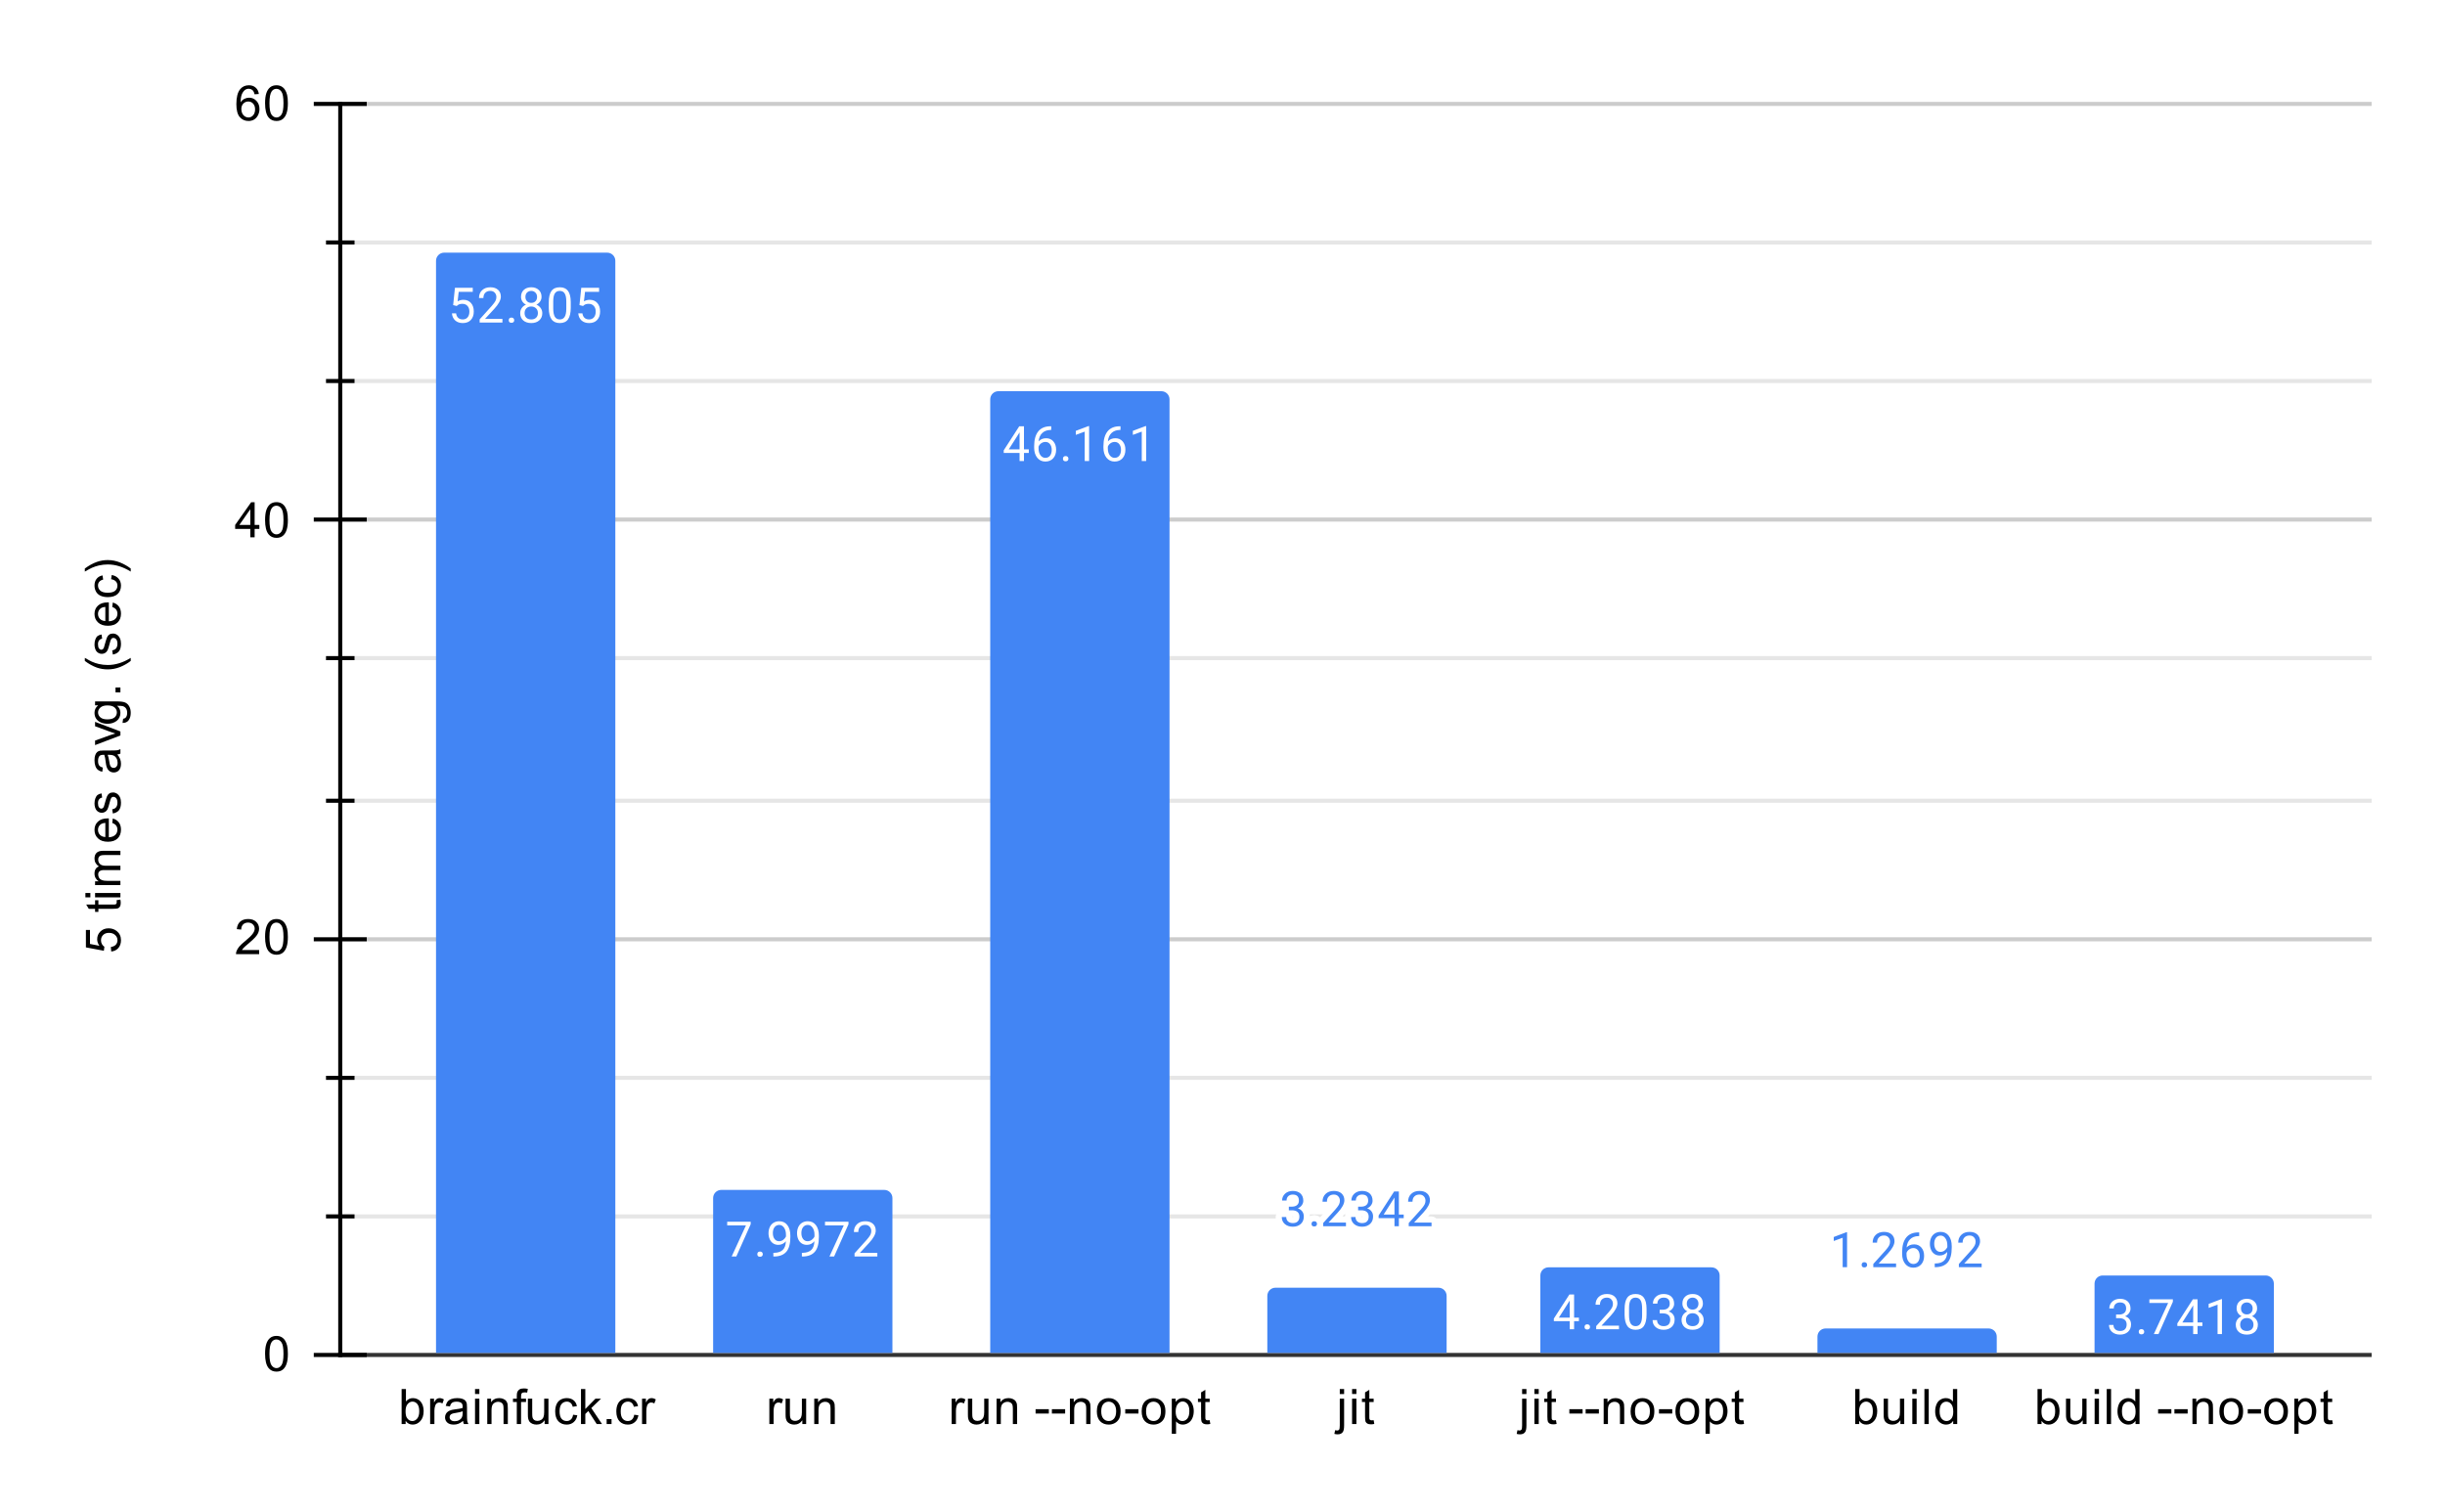 <svg version="1.1" viewBox="0.0 0.0 600.0 371.0" fill="none" stroke="none" stroke-linecap="square" stroke-miterlimit="10" width="600" height="371" xmlns:xlink="http://www.w3.org/1999/xlink" xmlns="http://www.w3.org/2000/svg"><path fill="#ffffff" d="M0 0L600.0 0L600.0 371.0L0 371.0L0 0Z" fill-rule="nonzero"/><path stroke="#333333" stroke-width="1.0" stroke-linecap="butt" d="M83.5 332.5L581.5 332.5" fill-rule="nonzero"/><path stroke="#cccccc" stroke-width="1.0" stroke-linecap="butt" d="M83.5 230.5L581.5 230.5" fill-rule="nonzero"/><path stroke="#cccccc" stroke-width="1.0" stroke-linecap="butt" d="M83.5 127.5L581.5 127.5" fill-rule="nonzero"/><path stroke="#cccccc" stroke-width="1.0" stroke-linecap="butt" d="M83.5 25.5L581.5 25.5" fill-rule="nonzero"/><path stroke="#e6e6e6" stroke-width="1.0" stroke-linecap="butt" d="M83.5 298.5L581.5 298.5" fill-rule="nonzero"/><path stroke="#e6e6e6" stroke-width="1.0" stroke-linecap="butt" d="M83.5 264.5L581.5 264.5" fill-rule="nonzero"/><path stroke="#e6e6e6" stroke-width="1.0" stroke-linecap="butt" d="M83.5 196.5L581.5 196.5" fill-rule="nonzero"/><path stroke="#e6e6e6" stroke-width="1.0" stroke-linecap="butt" d="M83.5 161.5L581.5 161.5" fill-rule="nonzero"/><path stroke="#e6e6e6" stroke-width="1.0" stroke-linecap="butt" d="M83.5 93.5L581.5 93.5" fill-rule="nonzero"/><path stroke="#e6e6e6" stroke-width="1.0" stroke-linecap="butt" d="M83.5 59.5L581.5 59.5" fill-rule="nonzero"/><path stroke="#000000" stroke-width="1.0" stroke-linecap="butt" d="M83.5 332.5L83.5 25.5" fill-rule="nonzero"/><clipPath id="id_0"><path d="M83.55 25.55L581.45 25.55L581.45 332.45L83.55 332.45L83.55 25.55Z" clip-rule="nonzero"/></clipPath><path stroke="#000000" stroke-width="2.0" stroke-linecap="butt" stroke-opacity="0.0" clip-path="url(#id_0)" d="M151.0 332.0L107.0 332.0L107.0 64.0C107.0 62.895 107.895 62.0 109.0 62.0L149.0 62.0C150.105 62.0 151.0 62.895 151.0 64.0Z" fill-rule="nonzero"/><path fill="#4285f4" clip-path="url(#id_0)" d="M151.0 332.0L107.0 332.0L107.0 64.0C107.0 62.895 107.895 62.0 109.0 62.0L149.0 62.0C150.105 62.0 151.0 62.895 151.0 64.0Z" fill-rule="nonzero"/><path stroke="#000000" stroke-width="2.0" stroke-linecap="butt" stroke-opacity="0.0" clip-path="url(#id_0)" d="M219.0 332.0L175.0 332.0L175.0 294.0C175.0 292.895 175.895 292.0 177.0 292.0L217.0 292.0C218.105 292.0 219.0 292.895 219.0 294.0Z" fill-rule="nonzero"/><path fill="#4285f4" clip-path="url(#id_0)" d="M219.0 332.0L175.0 332.0L175.0 294.0C175.0 292.895 175.895 292.0 177.0 292.0L217.0 292.0C218.105 292.0 219.0 292.895 219.0 294.0Z" fill-rule="nonzero"/><path stroke="#000000" stroke-width="2.0" stroke-linecap="butt" stroke-opacity="0.0" clip-path="url(#id_0)" d="M287.0 332.0L243.0 332.0L243.0 98.0C243.0 96.895 243.895 96.0 245.0 96.0L285.0 96.0C286.105 96.0 287.0 96.895 287.0 98.0Z" fill-rule="nonzero"/><path fill="#4285f4" clip-path="url(#id_0)" d="M287.0 332.0L243.0 332.0L243.0 98.0C243.0 96.895 243.895 96.0 245.0 96.0L285.0 96.0C286.105 96.0 287.0 96.895 287.0 98.0Z" fill-rule="nonzero"/><path stroke="#000000" stroke-width="2.0" stroke-linecap="butt" stroke-opacity="0.0" clip-path="url(#id_0)" d="M355.0 332.0L311.0 332.0L311.0 318.0C311.0 316.895 311.895 316.0 313.0 316.0L353.0 316.0C354.105 316.0 355.0 316.895 355.0 318.0Z" fill-rule="nonzero"/><path fill="#4285f4" clip-path="url(#id_0)" d="M355.0 332.0L311.0 332.0L311.0 318.0C311.0 316.895 311.895 316.0 313.0 316.0L353.0 316.0C354.105 316.0 355.0 316.895 355.0 318.0Z" fill-rule="nonzero"/><path stroke="#000000" stroke-width="2.0" stroke-linecap="butt" stroke-opacity="0.0" clip-path="url(#id_0)" d="M422.0 332.0L378.0 332.0L378.0 313.0C378.0 311.895 378.895 311.0 380.0 311.0L420.0 311.0C421.105 311.0 422.0 311.895 422.0 313.0Z" fill-rule="nonzero"/><path fill="#4285f4" clip-path="url(#id_0)" d="M422.0 332.0L378.0 332.0L378.0 313.0C378.0 311.895 378.895 311.0 380.0 311.0L420.0 311.0C421.105 311.0 422.0 311.895 422.0 313.0Z" fill-rule="nonzero"/><path stroke="#000000" stroke-width="2.0" stroke-linecap="butt" stroke-opacity="0.0" clip-path="url(#id_0)" d="M490.0 332.0L446.0 332.0L446.0 328.0C446.0 326.895 446.895 326.0 448.0 326.0L488.0 326.0C489.105 326.0 490.0 326.895 490.0 328.0Z" fill-rule="nonzero"/><path fill="#4285f4" clip-path="url(#id_0)" d="M490.0 332.0L446.0 332.0L446.0 328.0C446.0 326.895 446.895 326.0 448.0 326.0L488.0 326.0C489.105 326.0 490.0 326.895 490.0 328.0Z" fill-rule="nonzero"/><path stroke="#000000" stroke-width="2.0" stroke-linecap="butt" stroke-opacity="0.0" clip-path="url(#id_0)" d="M558.0 332.0L514.0 332.0L514.0 315.0C514.0 313.895 514.895 313.0 516.0 313.0L556.0 313.0C557.105 313.0 558.0 313.895 558.0 315.0Z" fill-rule="nonzero"/><path fill="#4285f4" clip-path="url(#id_0)" d="M558.0 332.0L514.0 332.0L514.0 315.0C514.0 313.895 514.895 313.0 516.0 313.0L556.0 313.0C557.105 313.0 558.0 313.895 558.0 315.0Z" fill-rule="nonzero"/><path stroke="#000000" stroke-width="1.0" stroke-linecap="butt" d="M80.5 298.5L86.5 298.5" fill-rule="nonzero"/><path stroke="#000000" stroke-width="1.0" stroke-linecap="butt" d="M80.5 264.5L86.5 264.5" fill-rule="nonzero"/><path stroke="#000000" stroke-width="1.0" stroke-linecap="butt" d="M80.5 196.5L86.5 196.5" fill-rule="nonzero"/><path stroke="#000000" stroke-width="1.0" stroke-linecap="butt" d="M80.5 161.5L86.5 161.5" fill-rule="nonzero"/><path stroke="#000000" stroke-width="1.0" stroke-linecap="butt" d="M80.5 93.5L86.5 93.5" fill-rule="nonzero"/><path stroke="#000000" stroke-width="1.0" stroke-linecap="butt" d="M80.5 59.5L86.5 59.5" fill-rule="nonzero"/><path stroke="#000000" stroke-width="1.0" stroke-linecap="butt" d="M77.5 332.5L89.5 332.5" fill-rule="nonzero"/><path stroke="#000000" stroke-width="1.0" stroke-linecap="butt" d="M77.5 230.5L89.5 230.5" fill-rule="nonzero"/><path stroke="#000000" stroke-width="1.0" stroke-linecap="butt" d="M77.5 127.5L89.5 127.5" fill-rule="nonzero"/><path stroke="#000000" stroke-width="1.0" stroke-linecap="butt" d="M77.5 25.5L89.5 25.5" fill-rule="nonzero"/><path stroke="#4285f4" stroke-width="3.0" stroke-linejoin="round" stroke-linecap="round" d="M111.203 74.871L111.641 70.621L116.016 70.621L116.016 71.621L112.562 71.621L112.297 73.949Q112.938 73.574 113.734 73.574Q114.891 73.574 115.578 74.356Q116.266 75.121 116.266 76.434Q116.266 77.746 115.547 78.512Q114.844 79.277 113.562 79.277Q112.438 79.277 111.719 78.652Q111.0 78.012 110.906 76.902L111.922 76.902Q112.031 77.637 112.453 78.012Q112.875 78.387 113.562 78.387Q114.312 78.387 114.75 77.871Q115.188 77.356 115.188 76.449Q115.188 75.59 114.719 75.074Q114.25 74.559 113.469 74.559Q112.766 74.559 112.359 74.856L112.078 75.09L111.203 74.871ZM123.297 79.152L117.703 79.152L117.703 78.371L120.656 75.09Q121.312 74.34 121.562 73.887Q121.812 73.418 121.812 72.918Q121.812 72.246 121.406 71.824Q121.016 71.387 120.328 71.387Q119.531 71.387 119.078 71.856Q118.625 72.309 118.625 73.137L117.547 73.137Q117.547 71.949 118.297 71.231Q119.062 70.496 120.328 70.496Q121.531 70.496 122.219 71.121Q122.906 71.746 122.906 72.793Q122.906 74.043 121.297 75.793L119.016 78.262L123.297 78.262L123.297 79.152ZM124.844 78.59Q124.844 78.309 125.0 78.121Q125.172 77.934 125.5 77.934Q125.844 77.934 126.016 78.121Q126.188 78.309 126.188 78.59Q126.188 78.856 126.016 79.043Q125.844 79.215 125.5 79.215Q125.172 79.215 125.0 79.043Q124.844 78.856 124.844 78.59ZM132.891 72.84Q132.891 73.481 132.547 73.981Q132.203 74.481 131.641 74.762Q132.297 75.043 132.688 75.606Q133.078 76.152 133.078 76.856Q133.078 77.949 132.328 78.621Q131.594 79.277 130.375 79.277Q129.141 79.277 128.391 78.621Q127.656 77.949 127.656 76.856Q127.656 76.152 128.031 75.606Q128.406 75.043 129.078 74.762Q128.516 74.481 128.188 73.981Q127.859 73.481 127.859 72.84Q127.859 71.762 128.547 71.137Q129.234 70.496 130.375 70.496Q131.5 70.496 132.188 71.137Q132.891 71.762 132.891 72.84ZM132.0 76.824Q132.0 76.106 131.547 75.668Q131.094 75.215 130.359 75.215Q129.625 75.215 129.172 75.668Q128.734 76.106 128.734 76.84Q128.734 77.559 129.172 77.981Q129.609 78.387 130.375 78.387Q131.125 78.387 131.562 77.965Q132.0 77.543 132.0 76.824ZM130.375 71.387Q129.734 71.387 129.328 71.793Q128.938 72.184 128.938 72.871Q128.938 73.512 129.328 73.918Q129.719 74.324 130.359 74.324Q131.016 74.324 131.406 73.918Q131.797 73.512 131.797 72.871Q131.797 72.215 131.391 71.809Q130.984 71.387 130.375 71.387ZM140.062 75.512Q140.062 77.418 139.406 78.356Q138.766 79.277 137.375 79.277Q136.016 79.277 135.359 78.371Q134.703 77.465 134.672 75.652L134.672 74.215Q134.672 72.324 135.312 71.418Q135.969 70.496 137.359 70.496Q138.734 70.496 139.391 71.387Q140.047 72.262 140.062 74.106L140.062 75.512ZM138.969 74.027Q138.969 72.652 138.578 72.027Q138.203 71.387 137.359 71.387Q136.531 71.387 136.141 72.027Q135.766 72.652 135.766 73.949L135.766 75.684Q135.766 77.059 136.156 77.731Q136.562 78.387 137.375 78.387Q138.172 78.387 138.562 77.762Q138.953 77.137 138.969 75.809L138.969 74.027ZM142.203 74.871L142.641 70.621L147.016 70.621L147.016 71.621L143.562 71.621L143.297 73.949Q143.938 73.574 144.734 73.574Q145.891 73.574 146.578 74.356Q147.266 75.121 147.266 76.434Q147.266 77.746 146.547 78.512Q145.844 79.277 144.562 79.277Q143.438 79.277 142.719 78.652Q142.0 78.012 141.906 76.902L142.922 76.902Q143.031 77.637 143.453 78.012Q143.875 78.387 144.562 78.387Q145.312 78.387 145.75 77.871Q146.188 77.356 146.188 76.449Q146.188 75.59 145.719 75.074Q145.25 74.559 144.469 74.559Q143.766 74.559 143.359 74.856L143.078 75.09L142.203 74.871Z" fill-rule="nonzero"/><path fill="#ffffff" d="M111.203 74.871L111.641 70.621L116.016 70.621L116.016 71.621L112.562 71.621L112.297 73.949Q112.938 73.574 113.734 73.574Q114.891 73.574 115.578 74.356Q116.266 75.121 116.266 76.434Q116.266 77.746 115.547 78.512Q114.844 79.277 113.562 79.277Q112.438 79.277 111.719 78.652Q111.0 78.012 110.906 76.902L111.922 76.902Q112.031 77.637 112.453 78.012Q112.875 78.387 113.562 78.387Q114.312 78.387 114.75 77.871Q115.188 77.356 115.188 76.449Q115.188 75.59 114.719 75.074Q114.25 74.559 113.469 74.559Q112.766 74.559 112.359 74.856L112.078 75.09L111.203 74.871ZM123.297 79.152L117.703 79.152L117.703 78.371L120.656 75.09Q121.312 74.34 121.562 73.887Q121.812 73.418 121.812 72.918Q121.812 72.246 121.406 71.824Q121.016 71.387 120.328 71.387Q119.531 71.387 119.078 71.856Q118.625 72.309 118.625 73.137L117.547 73.137Q117.547 71.949 118.297 71.231Q119.062 70.496 120.328 70.496Q121.531 70.496 122.219 71.121Q122.906 71.746 122.906 72.793Q122.906 74.043 121.297 75.793L119.016 78.262L123.297 78.262L123.297 79.152ZM124.844 78.59Q124.844 78.309 125.0 78.121Q125.172 77.934 125.5 77.934Q125.844 77.934 126.016 78.121Q126.188 78.309 126.188 78.59Q126.188 78.856 126.016 79.043Q125.844 79.215 125.5 79.215Q125.172 79.215 125.0 79.043Q124.844 78.856 124.844 78.59ZM132.891 72.84Q132.891 73.481 132.547 73.981Q132.203 74.481 131.641 74.762Q132.297 75.043 132.688 75.606Q133.078 76.152 133.078 76.856Q133.078 77.949 132.328 78.621Q131.594 79.277 130.375 79.277Q129.141 79.277 128.391 78.621Q127.656 77.949 127.656 76.856Q127.656 76.152 128.031 75.606Q128.406 75.043 129.078 74.762Q128.516 74.481 128.188 73.981Q127.859 73.481 127.859 72.84Q127.859 71.762 128.547 71.137Q129.234 70.496 130.375 70.496Q131.5 70.496 132.188 71.137Q132.891 71.762 132.891 72.84ZM132.0 76.824Q132.0 76.106 131.547 75.668Q131.094 75.215 130.359 75.215Q129.625 75.215 129.172 75.668Q128.734 76.106 128.734 76.84Q128.734 77.559 129.172 77.981Q129.609 78.387 130.375 78.387Q131.125 78.387 131.562 77.965Q132.0 77.543 132.0 76.824ZM130.375 71.387Q129.734 71.387 129.328 71.793Q128.938 72.184 128.938 72.871Q128.938 73.512 129.328 73.918Q129.719 74.324 130.359 74.324Q131.016 74.324 131.406 73.918Q131.797 73.512 131.797 72.871Q131.797 72.215 131.391 71.809Q130.984 71.387 130.375 71.387ZM140.062 75.512Q140.062 77.418 139.406 78.356Q138.766 79.277 137.375 79.277Q136.016 79.277 135.359 78.371Q134.703 77.465 134.672 75.652L134.672 74.215Q134.672 72.324 135.312 71.418Q135.969 70.496 137.359 70.496Q138.734 70.496 139.391 71.387Q140.047 72.262 140.062 74.106L140.062 75.512ZM138.969 74.027Q138.969 72.652 138.578 72.027Q138.203 71.387 137.359 71.387Q136.531 71.387 136.141 72.027Q135.766 72.652 135.766 73.949L135.766 75.684Q135.766 77.059 136.156 77.731Q136.562 78.387 137.375 78.387Q138.172 78.387 138.562 77.762Q138.953 77.137 138.969 75.809L138.969 74.027ZM142.203 74.871L142.641 70.621L147.016 70.621L147.016 71.621L143.562 71.621L143.297 73.949Q143.938 73.574 144.734 73.574Q145.891 73.574 146.578 74.356Q147.266 75.121 147.266 76.434Q147.266 77.746 146.547 78.512Q145.844 79.277 144.562 79.277Q143.438 79.277 142.719 78.652Q142.0 78.012 141.906 76.902L142.922 76.902Q143.031 77.637 143.453 78.012Q143.875 78.387 144.562 78.387Q145.312 78.387 145.75 77.871Q146.188 77.356 146.188 76.449Q146.188 75.59 145.719 75.074Q145.25 74.559 144.469 74.559Q143.766 74.559 143.359 74.856L143.078 75.09L142.203 74.871Z" fill-rule="nonzero"/><path stroke="#4285f4" stroke-width="3.0" stroke-linejoin="round" stroke-linecap="round" d="M184.219 300.422L180.688 308.344L179.547 308.344L183.062 300.704L178.453 300.704L178.453 299.813L184.219 299.813L184.219 300.422ZM185.844 307.782Q185.844 307.501 186.0 307.313Q186.172 307.126 186.5 307.126Q186.844 307.126 187.016 307.313Q187.188 307.501 187.188 307.782Q187.188 308.047 187.016 308.235Q186.844 308.407 186.5 308.407Q186.172 308.407 186.0 308.235Q185.844 308.047 185.844 307.782ZM192.859 304.594Q192.531 305.001 192.047 305.251Q191.578 305.485 191.016 305.485Q190.281 305.485 189.734 305.126Q189.188 304.766 188.891 304.11Q188.594 303.438 188.594 302.641Q188.594 301.797 188.906 301.11Q189.234 300.422 189.828 300.063Q190.438 299.688 191.234 299.688Q192.5 299.688 193.219 300.641Q193.953 301.594 193.953 303.219L193.953 303.532Q193.953 306.032 192.969 307.172Q191.984 308.313 190.0 308.344L189.781 308.344L189.781 307.438L190.016 307.438Q191.359 307.407 192.078 306.735Q192.797 306.063 192.859 304.594ZM191.188 304.594Q191.734 304.594 192.188 304.266Q192.656 303.922 192.875 303.438L192.875 303.001Q192.875 301.938 192.406 301.266Q191.938 300.594 191.234 300.594Q190.516 300.594 190.078 301.141Q189.656 301.688 189.656 302.594Q189.656 303.469 190.062 304.032Q190.484 304.594 191.188 304.594ZM199.859 304.594Q199.531 305.001 199.047 305.251Q198.578 305.485 198.016 305.485Q197.281 305.485 196.734 305.126Q196.188 304.766 195.891 304.11Q195.594 303.438 195.594 302.641Q195.594 301.797 195.906 301.11Q196.234 300.422 196.828 300.063Q197.438 299.688 198.234 299.688Q199.5 299.688 200.219 300.641Q200.953 301.594 200.953 303.219L200.953 303.532Q200.953 306.032 199.969 307.172Q198.984 308.313 197.0 308.344L196.781 308.344L196.781 307.438L197.016 307.438Q198.359 307.407 199.078 306.735Q199.797 306.063 199.859 304.594ZM198.188 304.594Q198.734 304.594 199.188 304.266Q199.656 303.922 199.875 303.438L199.875 303.001Q199.875 301.938 199.406 301.266Q198.938 300.594 198.234 300.594Q197.516 300.594 197.078 301.141Q196.656 301.688 196.656 302.594Q196.656 303.469 197.062 304.032Q197.484 304.594 198.188 304.594ZM208.219 300.422L204.688 308.344L203.547 308.344L207.062 300.704L202.453 300.704L202.453 299.813L208.219 299.813L208.219 300.422ZM215.297 308.344L209.703 308.344L209.703 307.563L212.656 304.282Q213.312 303.532 213.562 303.079Q213.812 302.61 213.812 302.11Q213.812 301.438 213.406 301.016Q213.016 300.579 212.328 300.579Q211.531 300.579 211.078 301.047Q210.625 301.501 210.625 302.329L209.547 302.329Q209.547 301.141 210.297 300.422Q211.062 299.688 212.328 299.688Q213.531 299.688 214.219 300.313Q214.906 300.938 214.906 301.985Q214.906 303.235 213.297 304.985L211.016 307.454L215.297 307.454L215.297 308.344Z" fill-rule="nonzero"/><path fill="#ffffff" d="M184.219 300.422L180.688 308.344L179.547 308.344L183.062 300.704L178.453 300.704L178.453 299.813L184.219 299.813L184.219 300.422ZM185.844 307.782Q185.844 307.501 186.0 307.313Q186.172 307.126 186.5 307.126Q186.844 307.126 187.016 307.313Q187.188 307.501 187.188 307.782Q187.188 308.047 187.016 308.235Q186.844 308.407 186.5 308.407Q186.172 308.407 186.0 308.235Q185.844 308.047 185.844 307.782ZM192.859 304.594Q192.531 305.001 192.047 305.251Q191.578 305.485 191.016 305.485Q190.281 305.485 189.734 305.126Q189.188 304.766 188.891 304.11Q188.594 303.438 188.594 302.641Q188.594 301.797 188.906 301.11Q189.234 300.422 189.828 300.063Q190.438 299.688 191.234 299.688Q192.5 299.688 193.219 300.641Q193.953 301.594 193.953 303.219L193.953 303.532Q193.953 306.032 192.969 307.172Q191.984 308.313 190.0 308.344L189.781 308.344L189.781 307.438L190.016 307.438Q191.359 307.407 192.078 306.735Q192.797 306.063 192.859 304.594ZM191.188 304.594Q191.734 304.594 192.188 304.266Q192.656 303.922 192.875 303.438L192.875 303.001Q192.875 301.938 192.406 301.266Q191.938 300.594 191.234 300.594Q190.516 300.594 190.078 301.141Q189.656 301.688 189.656 302.594Q189.656 303.469 190.062 304.032Q190.484 304.594 191.188 304.594ZM199.859 304.594Q199.531 305.001 199.047 305.251Q198.578 305.485 198.016 305.485Q197.281 305.485 196.734 305.126Q196.188 304.766 195.891 304.11Q195.594 303.438 195.594 302.641Q195.594 301.797 195.906 301.11Q196.234 300.422 196.828 300.063Q197.438 299.688 198.234 299.688Q199.5 299.688 200.219 300.641Q200.953 301.594 200.953 303.219L200.953 303.532Q200.953 306.032 199.969 307.172Q198.984 308.313 197.0 308.344L196.781 308.344L196.781 307.438L197.016 307.438Q198.359 307.407 199.078 306.735Q199.797 306.063 199.859 304.594ZM198.188 304.594Q198.734 304.594 199.188 304.266Q199.656 303.922 199.875 303.438L199.875 303.001Q199.875 301.938 199.406 301.266Q198.938 300.594 198.234 300.594Q197.516 300.594 197.078 301.141Q196.656 301.688 196.656 302.594Q196.656 303.469 197.062 304.032Q197.484 304.594 198.188 304.594ZM208.219 300.422L204.688 308.344L203.547 308.344L207.062 300.704L202.453 300.704L202.453 299.813L208.219 299.813L208.219 300.422ZM215.297 308.344L209.703 308.344L209.703 307.563L212.656 304.282Q213.312 303.532 213.562 303.079Q213.812 302.61 213.812 302.11Q213.812 301.438 213.406 301.016Q213.016 300.579 212.328 300.579Q211.531 300.579 211.078 301.047Q210.625 301.501 210.625 302.329L209.547 302.329Q209.547 301.141 210.297 300.422Q211.062 299.688 212.328 299.688Q213.531 299.688 214.219 300.313Q214.906 300.938 214.906 301.985Q214.906 303.235 213.297 304.985L211.016 307.454L215.297 307.454L215.297 308.344Z" fill-rule="nonzero"/><path stroke="#4285f4" stroke-width="3.0" stroke-linejoin="round" stroke-linecap="round" d="M251.281 110.277L252.469 110.277L252.469 111.152L251.281 111.152L251.281 113.136L250.203 113.136L250.203 111.152L246.312 111.152L246.312 110.511L250.125 104.605L251.281 104.605L251.281 110.277ZM247.547 110.277L250.203 110.277L250.203 106.09L250.062 106.324L247.547 110.277ZM257.969 104.605L257.969 105.511L257.766 105.511Q256.5 105.543 255.75 106.277Q255.0 106.996 254.875 108.308Q255.562 107.543 256.719 107.543Q257.828 107.543 258.5 108.324Q259.172 109.105 259.172 110.355Q259.172 111.668 258.453 112.465Q257.734 113.261 256.516 113.261Q255.297 113.261 254.531 112.324Q253.781 111.371 253.781 109.886L253.781 109.48Q253.781 107.121 254.781 105.871Q255.781 104.621 257.766 104.605L257.969 104.605ZM256.547 108.449Q255.984 108.449 255.516 108.777Q255.047 109.105 254.859 109.621L254.859 110.011Q254.859 111.074 255.328 111.715Q255.812 112.355 256.516 112.355Q257.25 112.355 257.672 111.824Q258.094 111.277 258.094 110.402Q258.094 109.527 257.672 108.996Q257.25 108.449 256.547 108.449ZM260.844 112.574Q260.844 112.293 261.0 112.105Q261.172 111.918 261.5 111.918Q261.844 111.918 262.016 112.105Q262.188 112.293 262.188 112.574Q262.188 112.84 262.016 113.027Q261.844 113.199 261.5 113.199Q261.172 113.199 261.0 113.027Q260.844 112.84 260.844 112.574ZM267.266 113.136L266.188 113.136L266.188 105.918L264.0 106.715L264.0 105.73L267.109 104.558L267.266 104.558L267.266 113.136ZM274.969 104.605L274.969 105.511L274.766 105.511Q273.5 105.543 272.75 106.277Q272.0 106.996 271.875 108.308Q272.562 107.543 273.719 107.543Q274.828 107.543 275.5 108.324Q276.172 109.105 276.172 110.355Q276.172 111.668 275.453 112.465Q274.734 113.261 273.516 113.261Q272.297 113.261 271.531 112.324Q270.781 111.371 270.781 109.886L270.781 109.48Q270.781 107.121 271.781 105.871Q272.781 104.621 274.766 104.605L274.969 104.605ZM273.547 108.449Q272.984 108.449 272.516 108.777Q272.047 109.105 271.859 109.621L271.859 110.011Q271.859 111.074 272.328 111.715Q272.812 112.355 273.516 112.355Q274.25 112.355 274.672 111.824Q275.094 111.277 275.094 110.402Q275.094 109.527 274.672 108.996Q274.25 108.449 273.547 108.449ZM281.266 113.136L280.188 113.136L280.188 105.918L278.0 106.715L278.0 105.73L281.109 104.558L281.266 104.558L281.266 113.136Z" fill-rule="nonzero"/><path fill="#ffffff" d="M251.281 110.277L252.469 110.277L252.469 111.152L251.281 111.152L251.281 113.136L250.203 113.136L250.203 111.152L246.312 111.152L246.312 110.511L250.125 104.605L251.281 104.605L251.281 110.277ZM247.547 110.277L250.203 110.277L250.203 106.09L250.062 106.324L247.547 110.277ZM257.969 104.605L257.969 105.511L257.766 105.511Q256.5 105.543 255.75 106.277Q255.0 106.996 254.875 108.308Q255.562 107.543 256.719 107.543Q257.828 107.543 258.5 108.324Q259.172 109.105 259.172 110.355Q259.172 111.668 258.453 112.465Q257.734 113.261 256.516 113.261Q255.297 113.261 254.531 112.324Q253.781 111.371 253.781 109.886L253.781 109.48Q253.781 107.121 254.781 105.871Q255.781 104.621 257.766 104.605L257.969 104.605ZM256.547 108.449Q255.984 108.449 255.516 108.777Q255.047 109.105 254.859 109.621L254.859 110.011Q254.859 111.074 255.328 111.715Q255.812 112.355 256.516 112.355Q257.25 112.355 257.672 111.824Q258.094 111.277 258.094 110.402Q258.094 109.527 257.672 108.996Q257.25 108.449 256.547 108.449ZM260.844 112.574Q260.844 112.293 261.0 112.105Q261.172 111.918 261.5 111.918Q261.844 111.918 262.016 112.105Q262.188 112.293 262.188 112.574Q262.188 112.84 262.016 113.027Q261.844 113.199 261.5 113.199Q261.172 113.199 261.0 113.027Q260.844 112.84 260.844 112.574ZM267.266 113.136L266.188 113.136L266.188 105.918L264.0 106.715L264.0 105.73L267.109 104.558L267.266 104.558L267.266 113.136ZM274.969 104.605L274.969 105.511L274.766 105.511Q273.5 105.543 272.75 106.277Q272.0 106.996 271.875 108.308Q272.562 107.543 273.719 107.543Q274.828 107.543 275.5 108.324Q276.172 109.105 276.172 110.355Q276.172 111.668 275.453 112.465Q274.734 113.261 273.516 113.261Q272.297 113.261 271.531 112.324Q270.781 111.371 270.781 109.886L270.781 109.48Q270.781 107.121 271.781 105.871Q272.781 104.621 274.766 104.605L274.969 104.605ZM273.547 108.449Q272.984 108.449 272.516 108.777Q272.047 109.105 271.859 109.621L271.859 110.011Q271.859 111.074 272.328 111.715Q272.812 112.355 273.516 112.355Q274.25 112.355 274.672 111.824Q275.094 111.277 275.094 110.402Q275.094 109.527 274.672 108.996Q274.25 108.449 273.547 108.449ZM281.266 113.136L280.188 113.136L280.188 105.918L278.0 106.715L278.0 105.73L281.109 104.558L281.266 104.558L281.266 113.136Z" fill-rule="nonzero"/><path stroke="#ffffff" stroke-width="3.0" stroke-linejoin="round" stroke-linecap="round" d="M316.281 296.11L317.094 296.11Q317.875 296.095 318.312 295.704Q318.75 295.313 318.75 294.641Q318.75 293.141 317.25 293.141Q316.547 293.141 316.125 293.548Q315.719 293.954 315.719 294.61L314.625 294.61Q314.625 293.595 315.359 292.923Q316.109 292.251 317.25 292.251Q318.453 292.251 319.141 292.891Q319.828 293.532 319.828 294.673Q319.828 295.235 319.469 295.751Q319.109 296.266 318.484 296.532Q319.188 296.751 319.562 297.266Q319.953 297.782 319.953 298.532Q319.953 299.673 319.203 300.36Q318.453 301.032 317.25 301.032Q316.062 301.032 315.297 300.376Q314.547 299.72 314.547 298.657L315.641 298.657Q315.641 299.329 316.078 299.735Q316.516 300.141 317.266 300.141Q318.047 300.141 318.453 299.735Q318.875 299.313 318.875 298.548Q318.875 297.813 318.422 297.423Q317.969 297.016 317.094 297.001L316.281 297.001L316.281 296.11ZM321.844 300.345Q321.844 300.063 322.0 299.876Q322.172 299.688 322.5 299.688Q322.844 299.688 323.016 299.876Q323.188 300.063 323.188 300.345Q323.188 300.61 323.016 300.798Q322.844 300.97 322.5 300.97Q322.172 300.97 322.0 300.798Q321.844 300.61 321.844 300.345ZM330.297 300.907L324.703 300.907L324.703 300.126L327.656 296.845Q328.312 296.095 328.562 295.641Q328.812 295.173 328.812 294.673Q328.812 294.001 328.406 293.579Q328.016 293.141 327.328 293.141Q326.531 293.141 326.078 293.61Q325.625 294.063 325.625 294.891L324.547 294.891Q324.547 293.704 325.297 292.985Q326.062 292.251 327.328 292.251Q328.531 292.251 329.219 292.876Q329.906 293.501 329.906 294.548Q329.906 295.798 328.297 297.548L326.016 300.016L330.297 300.016L330.297 300.907ZM333.281 296.11L334.094 296.11Q334.875 296.095 335.312 295.704Q335.75 295.313 335.75 294.641Q335.75 293.141 334.25 293.141Q333.547 293.141 333.125 293.548Q332.719 293.954 332.719 294.61L331.625 294.61Q331.625 293.595 332.359 292.923Q333.109 292.251 334.25 292.251Q335.453 292.251 336.141 292.891Q336.828 293.532 336.828 294.673Q336.828 295.235 336.469 295.751Q336.109 296.266 335.484 296.532Q336.188 296.751 336.562 297.266Q336.953 297.782 336.953 298.532Q336.953 299.673 336.203 300.36Q335.453 301.032 334.25 301.032Q333.062 301.032 332.297 300.376Q331.547 299.72 331.547 298.657L332.641 298.657Q332.641 299.329 333.078 299.735Q333.516 300.141 334.266 300.141Q335.047 300.141 335.453 299.735Q335.875 299.313 335.875 298.548Q335.875 297.813 335.422 297.423Q334.969 297.016 334.094 297.001L333.281 297.001L333.281 296.11ZM343.281 298.048L344.469 298.048L344.469 298.923L343.281 298.923L343.281 300.907L342.203 300.907L342.203 298.923L338.312 298.923L338.312 298.282L342.125 292.376L343.281 292.376L343.281 298.048ZM339.547 298.048L342.203 298.048L342.203 293.86L342.062 294.095L339.547 298.048ZM351.297 300.907L345.703 300.907L345.703 300.126L348.656 296.845Q349.312 296.095 349.562 295.641Q349.812 295.173 349.812 294.673Q349.812 294.001 349.406 293.579Q349.016 293.141 348.328 293.141Q347.531 293.141 347.078 293.61Q346.625 294.063 346.625 294.891L345.547 294.891Q345.547 293.704 346.297 292.985Q347.062 292.251 348.328 292.251Q349.531 292.251 350.219 292.876Q350.906 293.501 350.906 294.548Q350.906 295.798 349.297 297.548L347.016 300.016L351.297 300.016L351.297 300.907Z" fill-rule="nonzero"/><path fill="#4285f4" d="M316.281 296.11L317.094 296.11Q317.875 296.095 318.312 295.704Q318.75 295.313 318.75 294.641Q318.75 293.141 317.25 293.141Q316.547 293.141 316.125 293.548Q315.719 293.954 315.719 294.61L314.625 294.61Q314.625 293.595 315.359 292.923Q316.109 292.251 317.25 292.251Q318.453 292.251 319.141 292.891Q319.828 293.532 319.828 294.673Q319.828 295.235 319.469 295.751Q319.109 296.266 318.484 296.532Q319.188 296.751 319.562 297.266Q319.953 297.782 319.953 298.532Q319.953 299.673 319.203 300.36Q318.453 301.032 317.25 301.032Q316.062 301.032 315.297 300.376Q314.547 299.72 314.547 298.657L315.641 298.657Q315.641 299.329 316.078 299.735Q316.516 300.141 317.266 300.141Q318.047 300.141 318.453 299.735Q318.875 299.313 318.875 298.548Q318.875 297.813 318.422 297.423Q317.969 297.016 317.094 297.001L316.281 297.001L316.281 296.11ZM321.844 300.345Q321.844 300.063 322.0 299.876Q322.172 299.688 322.5 299.688Q322.844 299.688 323.016 299.876Q323.188 300.063 323.188 300.345Q323.188 300.61 323.016 300.798Q322.844 300.97 322.5 300.97Q322.172 300.97 322.0 300.798Q321.844 300.61 321.844 300.345ZM330.297 300.907L324.703 300.907L324.703 300.126L327.656 296.845Q328.312 296.095 328.562 295.641Q328.812 295.173 328.812 294.673Q328.812 294.001 328.406 293.579Q328.016 293.141 327.328 293.141Q326.531 293.141 326.078 293.61Q325.625 294.063 325.625 294.891L324.547 294.891Q324.547 293.704 325.297 292.985Q326.062 292.251 327.328 292.251Q328.531 292.251 329.219 292.876Q329.906 293.501 329.906 294.548Q329.906 295.798 328.297 297.548L326.016 300.016L330.297 300.016L330.297 300.907ZM333.281 296.11L334.094 296.11Q334.875 296.095 335.312 295.704Q335.75 295.313 335.75 294.641Q335.75 293.141 334.25 293.141Q333.547 293.141 333.125 293.548Q332.719 293.954 332.719 294.61L331.625 294.61Q331.625 293.595 332.359 292.923Q333.109 292.251 334.25 292.251Q335.453 292.251 336.141 292.891Q336.828 293.532 336.828 294.673Q336.828 295.235 336.469 295.751Q336.109 296.266 335.484 296.532Q336.188 296.751 336.562 297.266Q336.953 297.782 336.953 298.532Q336.953 299.673 336.203 300.36Q335.453 301.032 334.25 301.032Q333.062 301.032 332.297 300.376Q331.547 299.72 331.547 298.657L332.641 298.657Q332.641 299.329 333.078 299.735Q333.516 300.141 334.266 300.141Q335.047 300.141 335.453 299.735Q335.875 299.313 335.875 298.548Q335.875 297.813 335.422 297.423Q334.969 297.016 334.094 297.001L333.281 297.001L333.281 296.11ZM343.281 298.048L344.469 298.048L344.469 298.923L343.281 298.923L343.281 300.907L342.203 300.907L342.203 298.923L338.312 298.923L338.312 298.282L342.125 292.376L343.281 292.376L343.281 298.048ZM339.547 298.048L342.203 298.048L342.203 293.86L342.062 294.095L339.547 298.048ZM351.297 300.907L345.703 300.907L345.703 300.126L348.656 296.845Q349.312 296.095 349.562 295.641Q349.812 295.173 349.812 294.673Q349.812 294.001 349.406 293.579Q349.016 293.141 348.328 293.141Q347.531 293.141 347.078 293.61Q346.625 294.063 346.625 294.891L345.547 294.891Q345.547 293.704 346.297 292.985Q347.062 292.251 348.328 292.251Q349.531 292.251 350.219 292.876Q350.906 293.501 350.906 294.548Q350.906 295.798 349.297 297.548L347.016 300.016L351.297 300.016L351.297 300.907Z" fill-rule="nonzero"/><path stroke="#4285f4" stroke-width="3.0" stroke-linejoin="round" stroke-linecap="round" d="M386.281 323.339L387.469 323.339L387.469 324.214L386.281 324.214L386.281 326.199L385.203 326.199L385.203 324.214L381.312 324.214L381.312 323.574L385.125 317.668L386.281 317.668L386.281 323.339ZM382.547 323.339L385.203 323.339L385.203 319.152L385.062 319.386L382.547 323.339ZM388.844 325.636Q388.844 325.355 389.0 325.168Q389.172 324.98 389.5 324.98Q389.844 324.98 390.016 325.168Q390.188 325.355 390.188 325.636Q390.188 325.902 390.016 326.089Q389.844 326.261 389.5 326.261Q389.172 326.261 389.0 326.089Q388.844 325.902 388.844 325.636ZM397.297 326.199L391.703 326.199L391.703 325.418L394.656 322.136Q395.312 321.386 395.562 320.933Q395.812 320.464 395.812 319.964Q395.812 319.293 395.406 318.871Q395.016 318.433 394.328 318.433Q393.531 318.433 393.078 318.902Q392.625 319.355 392.625 320.183L391.547 320.183Q391.547 318.996 392.297 318.277Q393.062 317.543 394.328 317.543Q395.531 317.543 396.219 318.168Q396.906 318.793 396.906 319.839Q396.906 321.089 395.297 322.839L393.016 325.308L397.297 325.308L397.297 326.199ZM404.062 322.558Q404.062 324.464 403.406 325.402Q402.766 326.324 401.375 326.324Q400.016 326.324 399.359 325.418Q398.703 324.511 398.672 322.699L398.672 321.261Q398.672 319.371 399.312 318.464Q399.969 317.543 401.359 317.543Q402.734 317.543 403.391 318.433Q404.047 319.308 404.062 321.152L404.062 322.558ZM402.969 321.074Q402.969 319.699 402.578 319.074Q402.203 318.433 401.359 318.433Q400.531 318.433 400.141 319.074Q399.766 319.699 399.766 320.996L399.766 322.73Q399.766 324.105 400.156 324.777Q400.562 325.433 401.375 325.433Q402.172 325.433 402.562 324.808Q402.953 324.183 402.969 322.855L402.969 321.074ZM407.281 321.402L408.094 321.402Q408.875 321.386 409.312 320.996Q409.75 320.605 409.75 319.933Q409.75 318.433 408.25 318.433Q407.547 318.433 407.125 318.839Q406.719 319.246 406.719 319.902L405.625 319.902Q405.625 318.886 406.359 318.214Q407.109 317.543 408.25 317.543Q409.453 317.543 410.141 318.183Q410.828 318.824 410.828 319.964Q410.828 320.527 410.469 321.043Q410.109 321.558 409.484 321.824Q410.188 322.043 410.562 322.558Q410.953 323.074 410.953 323.824Q410.953 324.964 410.203 325.652Q409.453 326.324 408.25 326.324Q407.062 326.324 406.297 325.668Q405.547 325.011 405.547 323.949L406.641 323.949Q406.641 324.621 407.078 325.027Q407.516 325.433 408.266 325.433Q409.047 325.433 409.453 325.027Q409.875 324.605 409.875 323.839Q409.875 323.105 409.422 322.714Q408.969 322.308 408.094 322.293L407.281 322.293L407.281 321.402ZM417.891 319.886Q417.891 320.527 417.547 321.027Q417.203 321.527 416.641 321.808Q417.297 322.089 417.688 322.652Q418.078 323.199 418.078 323.902Q418.078 324.996 417.328 325.668Q416.594 326.324 415.375 326.324Q414.141 326.324 413.391 325.668Q412.656 324.996 412.656 323.902Q412.656 323.199 413.031 322.652Q413.406 322.089 414.078 321.808Q413.516 321.527 413.188 321.027Q412.859 320.527 412.859 319.886Q412.859 318.808 413.547 318.183Q414.234 317.543 415.375 317.543Q416.5 317.543 417.188 318.183Q417.891 318.808 417.891 319.886ZM417.0 323.871Q417.0 323.152 416.547 322.714Q416.094 322.261 415.359 322.261Q414.625 322.261 414.172 322.714Q413.734 323.152 413.734 323.886Q413.734 324.605 414.172 325.027Q414.609 325.433 415.375 325.433Q416.125 325.433 416.562 325.011Q417.0 324.589 417.0 323.871ZM415.375 318.433Q414.734 318.433 414.328 318.839Q413.938 319.23 413.938 319.918Q413.938 320.558 414.328 320.964Q414.719 321.371 415.359 321.371Q416.016 321.371 416.406 320.964Q416.797 320.558 416.797 319.918Q416.797 319.261 416.391 318.855Q415.984 318.433 415.375 318.433Z" fill-rule="nonzero"/><path fill="#ffffff" d="M386.281 323.339L387.469 323.339L387.469 324.214L386.281 324.214L386.281 326.199L385.203 326.199L385.203 324.214L381.312 324.214L381.312 323.574L385.125 317.668L386.281 317.668L386.281 323.339ZM382.547 323.339L385.203 323.339L385.203 319.152L385.062 319.386L382.547 323.339ZM388.844 325.636Q388.844 325.355 389.0 325.168Q389.172 324.98 389.5 324.98Q389.844 324.98 390.016 325.168Q390.188 325.355 390.188 325.636Q390.188 325.902 390.016 326.089Q389.844 326.261 389.5 326.261Q389.172 326.261 389.0 326.089Q388.844 325.902 388.844 325.636ZM397.297 326.199L391.703 326.199L391.703 325.418L394.656 322.136Q395.312 321.386 395.562 320.933Q395.812 320.464 395.812 319.964Q395.812 319.293 395.406 318.871Q395.016 318.433 394.328 318.433Q393.531 318.433 393.078 318.902Q392.625 319.355 392.625 320.183L391.547 320.183Q391.547 318.996 392.297 318.277Q393.062 317.543 394.328 317.543Q395.531 317.543 396.219 318.168Q396.906 318.793 396.906 319.839Q396.906 321.089 395.297 322.839L393.016 325.308L397.297 325.308L397.297 326.199ZM404.062 322.558Q404.062 324.464 403.406 325.402Q402.766 326.324 401.375 326.324Q400.016 326.324 399.359 325.418Q398.703 324.511 398.672 322.699L398.672 321.261Q398.672 319.371 399.312 318.464Q399.969 317.543 401.359 317.543Q402.734 317.543 403.391 318.433Q404.047 319.308 404.062 321.152L404.062 322.558ZM402.969 321.074Q402.969 319.699 402.578 319.074Q402.203 318.433 401.359 318.433Q400.531 318.433 400.141 319.074Q399.766 319.699 399.766 320.996L399.766 322.73Q399.766 324.105 400.156 324.777Q400.562 325.433 401.375 325.433Q402.172 325.433 402.562 324.808Q402.953 324.183 402.969 322.855L402.969 321.074ZM407.281 321.402L408.094 321.402Q408.875 321.386 409.312 320.996Q409.75 320.605 409.75 319.933Q409.75 318.433 408.25 318.433Q407.547 318.433 407.125 318.839Q406.719 319.246 406.719 319.902L405.625 319.902Q405.625 318.886 406.359 318.214Q407.109 317.543 408.25 317.543Q409.453 317.543 410.141 318.183Q410.828 318.824 410.828 319.964Q410.828 320.527 410.469 321.043Q410.109 321.558 409.484 321.824Q410.188 322.043 410.562 322.558Q410.953 323.074 410.953 323.824Q410.953 324.964 410.203 325.652Q409.453 326.324 408.25 326.324Q407.062 326.324 406.297 325.668Q405.547 325.011 405.547 323.949L406.641 323.949Q406.641 324.621 407.078 325.027Q407.516 325.433 408.266 325.433Q409.047 325.433 409.453 325.027Q409.875 324.605 409.875 323.839Q409.875 323.105 409.422 322.714Q408.969 322.308 408.094 322.293L407.281 322.293L407.281 321.402ZM417.891 319.886Q417.891 320.527 417.547 321.027Q417.203 321.527 416.641 321.808Q417.297 322.089 417.688 322.652Q418.078 323.199 418.078 323.902Q418.078 324.996 417.328 325.668Q416.594 326.324 415.375 326.324Q414.141 326.324 413.391 325.668Q412.656 324.996 412.656 323.902Q412.656 323.199 413.031 322.652Q413.406 322.089 414.078 321.808Q413.516 321.527 413.188 321.027Q412.859 320.527 412.859 319.886Q412.859 318.808 413.547 318.183Q414.234 317.543 415.375 317.543Q416.5 317.543 417.188 318.183Q417.891 318.808 417.891 319.886ZM417.0 323.871Q417.0 323.152 416.547 322.714Q416.094 322.261 415.359 322.261Q414.625 322.261 414.172 322.714Q413.734 323.152 413.734 323.886Q413.734 324.605 414.172 325.027Q414.609 325.433 415.375 325.433Q416.125 325.433 416.562 325.011Q417.0 324.589 417.0 323.871ZM415.375 318.433Q414.734 318.433 414.328 318.839Q413.938 319.23 413.938 319.918Q413.938 320.558 414.328 320.964Q414.719 321.371 415.359 321.371Q416.016 321.371 416.406 320.964Q416.797 320.558 416.797 319.918Q416.797 319.261 416.391 318.855Q415.984 318.433 415.375 318.433Z" fill-rule="nonzero"/><path stroke="#ffffff" stroke-width="3.0" stroke-linejoin="round" stroke-linecap="round" d="M453.266 310.958L452.188 310.958L452.188 303.739L450.0 304.536L450.0 303.552L453.109 302.38L453.266 302.38L453.266 310.958ZM456.844 310.396Q456.844 310.114 457.0 309.927Q457.172 309.739 457.5 309.739Q457.844 309.739 458.016 309.927Q458.188 310.114 458.188 310.396Q458.188 310.661 458.016 310.849Q457.844 311.021 457.5 311.021Q457.172 311.021 457.0 310.849Q456.844 310.661 456.844 310.396ZM465.297 310.958L459.703 310.958L459.703 310.177L462.656 306.896Q463.312 306.146 463.562 305.692Q463.812 305.224 463.812 304.724Q463.812 304.052 463.406 303.63Q463.016 303.192 462.328 303.192Q461.531 303.192 461.078 303.661Q460.625 304.114 460.625 304.942L459.547 304.942Q459.547 303.755 460.297 303.036Q461.062 302.302 462.328 302.302Q463.531 302.302 464.219 302.927Q464.906 303.552 464.906 304.599Q464.906 305.849 463.297 307.599L461.016 310.067L465.297 310.067L465.297 310.958ZM470.969 302.427L470.969 303.333L470.766 303.333Q469.5 303.364 468.75 304.099Q468.0 304.817 467.875 306.13Q468.562 305.364 469.719 305.364Q470.828 305.364 471.5 306.146Q472.172 306.927 472.172 308.177Q472.172 309.489 471.453 310.286Q470.734 311.083 469.516 311.083Q468.297 311.083 467.531 310.146Q466.781 309.192 466.781 307.708L466.781 307.302Q466.781 304.942 467.781 303.692Q468.781 302.442 470.766 302.427L470.969 302.427ZM469.547 306.271Q468.984 306.271 468.516 306.599Q468.047 306.927 467.859 307.442L467.859 307.833Q467.859 308.896 468.328 309.536Q468.812 310.177 469.516 310.177Q470.25 310.177 470.672 309.646Q471.094 309.099 471.094 308.224Q471.094 307.349 470.672 306.817Q470.25 306.271 469.547 306.271ZM477.859 307.208Q477.531 307.614 477.047 307.864Q476.578 308.099 476.016 308.099Q475.281 308.099 474.734 307.739Q474.188 307.38 473.891 306.724Q473.594 306.052 473.594 305.255Q473.594 304.411 473.906 303.724Q474.234 303.036 474.828 302.677Q475.438 302.302 476.234 302.302Q477.5 302.302 478.219 303.255Q478.953 304.208 478.953 305.833L478.953 306.146Q478.953 308.646 477.969 309.786Q476.984 310.927 475.0 310.958L474.781 310.958L474.781 310.052L475.016 310.052Q476.359 310.021 477.078 309.349Q477.797 308.677 477.859 307.208ZM476.188 307.208Q476.734 307.208 477.188 306.88Q477.656 306.536 477.875 306.052L477.875 305.614Q477.875 304.552 477.406 303.88Q476.938 303.208 476.234 303.208Q475.516 303.208 475.078 303.755Q474.656 304.302 474.656 305.208Q474.656 306.083 475.062 306.646Q475.484 307.208 476.188 307.208ZM486.297 310.958L480.703 310.958L480.703 310.177L483.656 306.896Q484.312 306.146 484.562 305.692Q484.812 305.224 484.812 304.724Q484.812 304.052 484.406 303.63Q484.016 303.192 483.328 303.192Q482.531 303.192 482.078 303.661Q481.625 304.114 481.625 304.942L480.547 304.942Q480.547 303.755 481.297 303.036Q482.062 302.302 483.328 302.302Q484.531 302.302 485.219 302.927Q485.906 303.552 485.906 304.599Q485.906 305.849 484.297 307.599L482.016 310.067L486.297 310.067L486.297 310.958Z" fill-rule="nonzero"/><path fill="#4285f4" d="M453.266 310.958L452.188 310.958L452.188 303.739L450.0 304.536L450.0 303.552L453.109 302.38L453.266 302.38L453.266 310.958ZM456.844 310.396Q456.844 310.114 457.0 309.927Q457.172 309.739 457.5 309.739Q457.844 309.739 458.016 309.927Q458.188 310.114 458.188 310.396Q458.188 310.661 458.016 310.849Q457.844 311.021 457.5 311.021Q457.172 311.021 457.0 310.849Q456.844 310.661 456.844 310.396ZM465.297 310.958L459.703 310.958L459.703 310.177L462.656 306.896Q463.312 306.146 463.562 305.692Q463.812 305.224 463.812 304.724Q463.812 304.052 463.406 303.63Q463.016 303.192 462.328 303.192Q461.531 303.192 461.078 303.661Q460.625 304.114 460.625 304.942L459.547 304.942Q459.547 303.755 460.297 303.036Q461.062 302.302 462.328 302.302Q463.531 302.302 464.219 302.927Q464.906 303.552 464.906 304.599Q464.906 305.849 463.297 307.599L461.016 310.067L465.297 310.067L465.297 310.958ZM470.969 302.427L470.969 303.333L470.766 303.333Q469.5 303.364 468.75 304.099Q468.0 304.817 467.875 306.13Q468.562 305.364 469.719 305.364Q470.828 305.364 471.5 306.146Q472.172 306.927 472.172 308.177Q472.172 309.489 471.453 310.286Q470.734 311.083 469.516 311.083Q468.297 311.083 467.531 310.146Q466.781 309.192 466.781 307.708L466.781 307.302Q466.781 304.942 467.781 303.692Q468.781 302.442 470.766 302.427L470.969 302.427ZM469.547 306.271Q468.984 306.271 468.516 306.599Q468.047 306.927 467.859 307.442L467.859 307.833Q467.859 308.896 468.328 309.536Q468.812 310.177 469.516 310.177Q470.25 310.177 470.672 309.646Q471.094 309.099 471.094 308.224Q471.094 307.349 470.672 306.817Q470.25 306.271 469.547 306.271ZM477.859 307.208Q477.531 307.614 477.047 307.864Q476.578 308.099 476.016 308.099Q475.281 308.099 474.734 307.739Q474.188 307.38 473.891 306.724Q473.594 306.052 473.594 305.255Q473.594 304.411 473.906 303.724Q474.234 303.036 474.828 302.677Q475.438 302.302 476.234 302.302Q477.5 302.302 478.219 303.255Q478.953 304.208 478.953 305.833L478.953 306.146Q478.953 308.646 477.969 309.786Q476.984 310.927 475.0 310.958L474.781 310.958L474.781 310.052L475.016 310.052Q476.359 310.021 477.078 309.349Q477.797 308.677 477.859 307.208ZM476.188 307.208Q476.734 307.208 477.188 306.88Q477.656 306.536 477.875 306.052L477.875 305.614Q477.875 304.552 477.406 303.88Q476.938 303.208 476.234 303.208Q475.516 303.208 475.078 303.755Q474.656 304.302 474.656 305.208Q474.656 306.083 475.062 306.646Q475.484 307.208 476.188 307.208ZM486.297 310.958L480.703 310.958L480.703 310.177L483.656 306.896Q484.312 306.146 484.562 305.692Q484.812 305.224 484.812 304.724Q484.812 304.052 484.406 303.63Q484.016 303.192 483.328 303.192Q482.531 303.192 482.078 303.661Q481.625 304.114 481.625 304.942L480.547 304.942Q480.547 303.755 481.297 303.036Q482.062 302.302 483.328 302.302Q484.531 302.302 485.219 302.927Q485.906 303.552 485.906 304.599Q485.906 305.849 484.297 307.599L482.016 310.067L486.297 310.067L486.297 310.958Z" fill-rule="nonzero"/><path stroke="#4285f4" stroke-width="3.0" stroke-linejoin="round" stroke-linecap="round" d="M519.281 322.583L520.094 322.583Q520.875 322.568 521.312 322.177Q521.75 321.787 521.75 321.115Q521.75 319.615 520.25 319.615Q519.547 319.615 519.125 320.021Q518.719 320.427 518.719 321.083L517.625 321.083Q517.625 320.068 518.359 319.396Q519.109 318.724 520.25 318.724Q521.453 318.724 522.141 319.365Q522.828 320.005 522.828 321.146Q522.828 321.708 522.469 322.224Q522.109 322.74 521.484 323.005Q522.188 323.224 522.562 323.74Q522.953 324.255 522.953 325.005Q522.953 326.146 522.203 326.833Q521.453 327.505 520.25 327.505Q519.062 327.505 518.297 326.849Q517.547 326.193 517.547 325.13L518.641 325.13Q518.641 325.802 519.078 326.208Q519.516 326.615 520.266 326.615Q521.047 326.615 521.453 326.208Q521.875 325.787 521.875 325.021Q521.875 324.287 521.422 323.896Q520.969 323.49 520.094 323.474L519.281 323.474L519.281 322.583ZM524.844 326.818Q524.844 326.537 525.0 326.349Q525.172 326.162 525.5 326.162Q525.844 326.162 526.016 326.349Q526.188 326.537 526.188 326.818Q526.188 327.083 526.016 327.271Q525.844 327.443 525.5 327.443Q525.172 327.443 525.0 327.271Q524.844 327.083 524.844 326.818ZM533.219 319.458L529.688 327.38L528.547 327.38L532.062 319.74L527.453 319.74L527.453 318.849L533.219 318.849L533.219 319.458ZM539.281 324.521L540.469 324.521L540.469 325.396L539.281 325.396L539.281 327.38L538.203 327.38L538.203 325.396L534.312 325.396L534.312 324.755L538.125 318.849L539.281 318.849L539.281 324.521ZM535.547 324.521L538.203 324.521L538.203 320.333L538.062 320.568L535.547 324.521ZM545.266 327.38L544.188 327.38L544.188 320.162L542.0 320.958L542.0 319.974L545.109 318.802L545.266 318.802L545.266 327.38ZM553.891 321.068Q553.891 321.708 553.547 322.208Q553.203 322.708 552.641 322.99Q553.297 323.271 553.688 323.833Q554.078 324.38 554.078 325.083Q554.078 326.177 553.328 326.849Q552.594 327.505 551.375 327.505Q550.141 327.505 549.391 326.849Q548.656 326.177 548.656 325.083Q548.656 324.38 549.031 323.833Q549.406 323.271 550.078 322.99Q549.516 322.708 549.188 322.208Q548.859 321.708 548.859 321.068Q548.859 319.99 549.547 319.365Q550.234 318.724 551.375 318.724Q552.5 318.724 553.188 319.365Q553.891 319.99 553.891 321.068ZM553.0 325.052Q553.0 324.333 552.547 323.896Q552.094 323.443 551.359 323.443Q550.625 323.443 550.172 323.896Q549.734 324.333 549.734 325.068Q549.734 325.787 550.172 326.208Q550.609 326.615 551.375 326.615Q552.125 326.615 552.562 326.193Q553.0 325.771 553.0 325.052ZM551.375 319.615Q550.734 319.615 550.328 320.021Q549.938 320.412 549.938 321.099Q549.938 321.74 550.328 322.146Q550.719 322.552 551.359 322.552Q552.016 322.552 552.406 322.146Q552.797 321.74 552.797 321.099Q552.797 320.443 552.391 320.037Q551.984 319.615 551.375 319.615Z" fill-rule="nonzero"/><path fill="#ffffff" d="M519.281 322.583L520.094 322.583Q520.875 322.568 521.312 322.177Q521.75 321.787 521.75 321.115Q521.75 319.615 520.25 319.615Q519.547 319.615 519.125 320.021Q518.719 320.427 518.719 321.083L517.625 321.083Q517.625 320.068 518.359 319.396Q519.109 318.724 520.25 318.724Q521.453 318.724 522.141 319.365Q522.828 320.005 522.828 321.146Q522.828 321.708 522.469 322.224Q522.109 322.74 521.484 323.005Q522.188 323.224 522.562 323.74Q522.953 324.255 522.953 325.005Q522.953 326.146 522.203 326.833Q521.453 327.505 520.25 327.505Q519.062 327.505 518.297 326.849Q517.547 326.193 517.547 325.13L518.641 325.13Q518.641 325.802 519.078 326.208Q519.516 326.615 520.266 326.615Q521.047 326.615 521.453 326.208Q521.875 325.787 521.875 325.021Q521.875 324.287 521.422 323.896Q520.969 323.49 520.094 323.474L519.281 323.474L519.281 322.583ZM524.844 326.818Q524.844 326.537 525.0 326.349Q525.172 326.162 525.5 326.162Q525.844 326.162 526.016 326.349Q526.188 326.537 526.188 326.818Q526.188 327.083 526.016 327.271Q525.844 327.443 525.5 327.443Q525.172 327.443 525.0 327.271Q524.844 327.083 524.844 326.818ZM533.219 319.458L529.688 327.38L528.547 327.38L532.062 319.74L527.453 319.74L527.453 318.849L533.219 318.849L533.219 319.458ZM539.281 324.521L540.469 324.521L540.469 325.396L539.281 325.396L539.281 327.38L538.203 327.38L538.203 325.396L534.312 325.396L534.312 324.755L538.125 318.849L539.281 318.849L539.281 324.521ZM535.547 324.521L538.203 324.521L538.203 320.333L538.062 320.568L535.547 324.521ZM545.266 327.38L544.188 327.38L544.188 320.162L542.0 320.958L542.0 319.974L545.109 318.802L545.266 318.802L545.266 327.38ZM553.891 321.068Q553.891 321.708 553.547 322.208Q553.203 322.708 552.641 322.99Q553.297 323.271 553.688 323.833Q554.078 324.38 554.078 325.083Q554.078 326.177 553.328 326.849Q552.594 327.505 551.375 327.505Q550.141 327.505 549.391 326.849Q548.656 326.177 548.656 325.083Q548.656 324.38 549.031 323.833Q549.406 323.271 550.078 322.99Q549.516 322.708 549.188 322.208Q548.859 321.708 548.859 321.068Q548.859 319.99 549.547 319.365Q550.234 318.724 551.375 318.724Q552.5 318.724 553.188 319.365Q553.891 319.99 553.891 321.068ZM553.0 325.052Q553.0 324.333 552.547 323.896Q552.094 323.443 551.359 323.443Q550.625 323.443 550.172 323.896Q549.734 324.333 549.734 325.068Q549.734 325.787 550.172 326.208Q550.609 326.615 551.375 326.615Q552.125 326.615 552.562 326.193Q553.0 325.771 553.0 325.052ZM551.375 319.615Q550.734 319.615 550.328 320.021Q549.938 320.412 549.938 321.099Q549.938 321.74 550.328 322.146Q550.719 322.552 551.359 322.552Q552.016 322.552 552.406 322.146Q552.797 321.74 552.797 321.099Q552.797 320.443 552.391 320.037Q551.984 319.615 551.375 319.615Z" fill-rule="nonzero"/><path fill="#000000" d="M27.3 233.5L27.206 232.391Q28.019 232.266 28.425 231.828Q28.831 231.375 28.831 230.734Q28.831 229.984 28.253 229.453Q27.675 228.922 26.738 228.922Q25.831 228.922 25.316 229.438Q24.784 229.938 24.784 230.766Q24.784 231.266 25.019 231.688Q25.253 232.094 25.613 232.328L25.488 233.312L21.081 232.484L21.081 228.203L22.081 228.203L22.081 231.641L24.394 232.094Q23.847 231.328 23.847 230.484Q23.847 229.359 24.628 228.594Q25.409 227.812 26.644 227.812Q27.8 227.812 28.659 228.484Q29.691 229.312 29.691 230.734Q29.691 231.906 29.034 232.656Q28.378 233.391 27.3 233.5ZM28.613 220.906L29.534 220.75Q29.628 221.203 29.628 221.547Q29.628 222.125 29.456 222.438Q29.269 222.75 28.972 222.891Q28.675 223.016 27.722 223.016L24.144 223.016L24.144 223.781L23.331 223.781L23.331 223.016L21.784 223.016L21.159 221.969L23.331 221.969L23.331 220.906L24.144 220.906L24.144 221.969L27.784 221.969Q28.238 221.969 28.363 221.922Q28.488 221.859 28.566 221.734Q28.644 221.609 28.644 221.375Q28.644 221.188 28.613 220.906ZM22.175 220.203L20.956 220.203L20.956 219.141L22.175 219.141L22.175 220.203ZM29.55 220.203L23.331 220.203L23.331 219.141L29.55 219.141L29.55 220.203ZM29.55 217.203L23.331 217.203L23.331 216.266L24.206 216.266Q23.738 215.969 23.472 215.484Q23.191 215.0 23.191 214.375Q23.191 213.688 23.472 213.25Q23.753 212.797 24.269 212.625Q23.191 211.875 23.191 210.703Q23.191 209.766 23.706 209.281Q24.206 208.781 25.284 208.781L29.55 208.781L29.55 209.828L25.628 209.828Q25.003 209.828 24.722 209.938Q24.441 210.031 24.269 210.297Q24.097 210.562 24.097 210.938Q24.097 211.594 24.534 212.031Q24.972 212.453 25.941 212.453L29.55 212.453L29.55 213.516L25.503 213.516Q24.8 213.516 24.456 213.781Q24.097 214.031 24.097 214.609Q24.097 215.062 24.331 215.438Q24.566 215.812 25.019 215.984Q25.472 216.156 26.316 216.156L29.55 216.156L29.55 217.203ZM27.55 201.953L27.675 200.859Q28.628 201.109 29.159 201.812Q29.691 202.516 29.691 203.594Q29.691 204.953 28.847 205.766Q28.003 206.562 26.488 206.562Q24.925 206.562 24.066 205.75Q23.191 204.938 23.191 203.656Q23.191 202.406 24.034 201.625Q24.878 200.828 26.425 200.828Q26.519 200.828 26.706 200.828L26.706 205.469Q27.738 205.406 28.284 204.891Q28.816 204.375 28.816 203.594Q28.816 203.016 28.519 202.609Q28.206 202.188 27.55 201.953ZM25.847 205.406L25.847 201.938Q25.05 202.0 24.659 202.328Q24.05 202.844 24.05 203.641Q24.05 204.375 24.534 204.875Q25.019 205.359 25.847 205.406ZM27.691 199.625L27.534 198.594Q28.159 198.5 28.488 198.109Q28.816 197.703 28.816 196.969Q28.816 196.25 28.534 195.906Q28.238 195.547 27.831 195.547Q27.472 195.547 27.269 195.859Q27.128 196.078 26.909 196.938Q26.613 198.094 26.409 198.547Q26.191 198.984 25.816 199.219Q25.441 199.453 24.972 199.453Q24.566 199.453 24.206 199.266Q23.847 199.078 23.613 198.75Q23.441 198.5 23.316 198.078Q23.191 197.656 23.191 197.156Q23.191 196.438 23.409 195.891Q23.613 195.328 23.972 195.062Q24.331 194.797 24.925 194.703L25.066 195.734Q24.597 195.797 24.331 196.141Q24.05 196.469 24.05 197.094Q24.05 197.812 24.3 198.125Q24.534 198.438 24.863 198.438Q25.066 198.438 25.222 198.312Q25.394 198.172 25.503 197.906Q25.566 197.75 25.769 196.969Q26.081 195.844 26.269 195.406Q26.456 194.969 26.816 194.719Q27.175 194.469 27.722 194.469Q28.253 194.469 28.722 194.781Q29.175 195.078 29.441 195.656Q29.691 196.234 29.691 196.969Q29.691 198.188 29.191 198.828Q28.675 199.453 27.691 199.625ZM28.784 185.141Q29.284 185.734 29.488 186.281Q29.691 186.812 29.691 187.438Q29.691 188.469 29.191 189.016Q28.691 189.562 27.909 189.562Q27.456 189.562 27.081 189.359Q26.691 189.156 26.472 188.812Q26.238 188.469 26.128 188.047Q26.034 187.75 25.956 187.109Q25.816 185.844 25.597 185.234Q25.378 185.234 25.331 185.234Q24.675 185.234 24.409 185.531Q24.066 185.938 24.066 186.734Q24.066 187.469 24.331 187.828Q24.581 188.188 25.238 188.359L25.097 189.391Q24.441 189.25 24.034 188.922Q23.628 188.594 23.409 187.984Q23.191 187.375 23.191 186.578Q23.191 185.781 23.378 185.281Q23.566 184.781 23.847 184.547Q24.128 184.312 24.566 184.219Q24.831 184.172 25.534 184.172L26.941 184.172Q28.409 184.172 28.8 184.109Q29.191 184.031 29.55 183.828L29.55 184.938Q29.222 185.094 28.784 185.141ZM26.425 185.234Q26.659 185.812 26.831 186.953Q26.925 187.609 27.05 187.875Q27.159 188.141 27.378 188.297Q27.597 188.438 27.878 188.438Q28.3 188.438 28.581 188.125Q28.863 187.797 28.863 187.188Q28.863 186.578 28.597 186.109Q28.331 185.625 27.863 185.406Q27.503 185.234 26.816 185.234L26.425 185.234ZM29.55 180.484L23.331 182.844L23.331 181.734L27.05 180.391Q27.659 180.188 28.3 180.0Q27.816 179.859 27.128 179.609L23.331 178.219L23.331 177.141L29.55 179.5L29.55 180.484ZM30.066 177.406L30.222 176.375Q30.691 176.312 30.909 176.016Q31.206 175.625 31.206 174.953Q31.206 174.219 30.909 173.828Q30.613 173.422 30.097 173.281Q29.769 173.188 28.738 173.203Q29.55 173.891 29.55 174.922Q29.55 176.203 28.628 176.906Q27.691 177.609 26.409 177.609Q25.519 177.609 24.769 177.297Q24.003 176.969 23.597 176.359Q23.191 175.75 23.191 174.922Q23.191 173.812 24.081 173.094L23.331 173.094L23.331 172.125L28.706 172.125Q30.159 172.125 30.769 172.422Q31.378 172.719 31.722 173.359Q32.081 174.0 32.081 174.938Q32.081 176.047 31.581 176.734Q31.081 177.422 30.066 177.406ZM26.331 176.531Q27.55 176.531 28.113 176.047Q28.675 175.562 28.675 174.828Q28.675 174.094 28.113 173.609Q27.55 173.109 26.363 173.109Q25.222 173.109 24.644 173.625Q24.066 174.125 24.066 174.844Q24.066 175.547 24.644 176.047Q25.206 176.531 26.331 176.531ZM29.55 169.906L28.347 169.906L28.347 168.703L29.55 168.703L29.55 169.906ZM32.081 162.188Q30.972 163.062 29.503 163.672Q28.019 164.266 26.441 164.266Q25.05 164.266 23.769 163.828Q22.284 163.297 20.816 162.188L20.816 161.438Q22.034 162.141 22.55 162.375Q23.363 162.734 24.238 162.938Q25.331 163.188 26.441 163.188Q29.269 163.188 32.081 161.438L32.081 162.188ZM27.691 160.625L27.534 159.594Q28.159 159.5 28.488 159.109Q28.816 158.703 28.816 157.969Q28.816 157.25 28.534 156.906Q28.238 156.547 27.831 156.547Q27.472 156.547 27.269 156.859Q27.128 157.078 26.909 157.938Q26.613 159.094 26.409 159.547Q26.191 159.984 25.816 160.219Q25.441 160.453 24.972 160.453Q24.566 160.453 24.206 160.266Q23.847 160.078 23.613 159.75Q23.441 159.5 23.316 159.078Q23.191 158.656 23.191 158.156Q23.191 157.438 23.409 156.891Q23.613 156.328 23.972 156.062Q24.331 155.797 24.925 155.703L25.066 156.734Q24.597 156.797 24.331 157.141Q24.05 157.469 24.05 158.094Q24.05 158.812 24.3 159.125Q24.534 159.438 24.863 159.438Q25.066 159.438 25.222 159.312Q25.394 159.172 25.503 158.906Q25.566 158.75 25.769 157.969Q26.081 156.844 26.269 156.406Q26.456 155.969 26.816 155.719Q27.175 155.469 27.722 155.469Q28.253 155.469 28.722 155.781Q29.175 156.078 29.441 156.656Q29.691 157.234 29.691 157.969Q29.691 159.188 29.191 159.828Q28.675 160.453 27.691 160.625ZM27.55 148.953L27.675 147.859Q28.628 148.109 29.159 148.812Q29.691 149.516 29.691 150.594Q29.691 151.953 28.847 152.766Q28.003 153.562 26.488 153.562Q24.925 153.562 24.066 152.75Q23.191 151.938 23.191 150.656Q23.191 149.406 24.034 148.625Q24.878 147.828 26.425 147.828Q26.519 147.828 26.706 147.828L26.706 152.469Q27.738 152.406 28.284 151.891Q28.816 151.375 28.816 150.594Q28.816 150.016 28.519 149.609Q28.206 149.188 27.55 148.953ZM25.847 152.406L25.847 148.938Q25.05 149.0 24.659 149.328Q24.05 149.844 24.05 150.641Q24.05 151.375 24.534 151.875Q25.019 152.359 25.847 152.406ZM27.269 142.141L27.409 141.109Q28.472 141.281 29.081 141.984Q29.691 142.688 29.691 143.703Q29.691 144.984 28.863 145.766Q28.019 146.531 26.456 146.531Q25.456 146.531 24.706 146.203Q23.941 145.859 23.566 145.188Q23.191 144.5 23.191 143.688Q23.191 142.688 23.706 142.047Q24.206 141.391 25.159 141.203L25.316 142.234Q24.691 142.375 24.378 142.75Q24.05 143.125 24.05 143.656Q24.05 144.453 24.628 144.953Q25.191 145.453 26.425 145.453Q27.691 145.453 28.253 144.969Q28.816 144.484 28.816 143.719Q28.816 143.094 28.441 142.688Q28.066 142.266 27.269 142.141ZM32.081 139.516L32.081 140.266Q29.269 138.516 26.441 138.516Q25.347 138.516 24.253 138.766Q23.378 138.969 22.566 139.328Q22.05 139.562 20.816 140.266L20.816 139.516Q22.284 138.422 23.769 137.891Q25.05 137.438 26.441 137.438Q28.019 137.438 29.503 138.047Q30.972 138.656 32.081 139.516Z" fill-rule="nonzero"/><path fill="#000000" d="M65.05 332.216Q65.05 330.684 65.362 329.762Q65.675 328.825 66.284 328.325Q66.909 327.825 67.847 327.825Q68.534 327.825 69.05 328.106Q69.581 328.387 69.925 328.919Q70.269 329.434 70.456 330.184Q70.644 330.934 70.644 332.216Q70.644 333.731 70.331 334.653Q70.034 335.575 69.409 336.091Q68.8 336.591 67.847 336.591Q66.612 336.591 65.894 335.7Q65.05 334.637 65.05 332.216ZM66.128 332.216Q66.128 334.325 66.628 335.028Q67.128 335.731 67.847 335.731Q68.581 335.731 69.066 335.028Q69.566 334.325 69.566 332.216Q69.566 330.091 69.066 329.403Q68.581 328.7 67.831 328.7Q67.112 328.7 66.675 329.309Q66.128 330.091 66.128 332.216Z" fill-rule="nonzero"/><path fill="#000000" d="M63.597 233.134L63.597 234.15L57.909 234.15Q57.909 233.775 58.034 233.416Q58.253 232.838 58.722 232.275Q59.206 231.713 60.112 230.978Q61.519 229.822 62.003 229.15Q62.503 228.478 62.503 227.884Q62.503 227.259 62.05 226.838Q61.597 226.4 60.878 226.4Q60.112 226.4 59.659 226.853Q59.206 227.306 59.191 228.119L58.112 228.009Q58.222 226.791 58.941 226.166Q59.675 225.525 60.909 225.525Q62.144 225.525 62.862 226.213Q63.581 226.9 63.581 227.916Q63.581 228.431 63.362 228.931Q63.159 229.416 62.659 229.978Q62.175 230.525 61.05 231.478Q60.097 232.275 59.816 232.572Q59.55 232.853 59.378 233.134L63.597 233.134ZM65.05 229.916Q65.05 228.384 65.362 227.463Q65.675 226.525 66.284 226.025Q66.909 225.525 67.847 225.525Q68.534 225.525 69.05 225.806Q69.581 226.088 69.925 226.619Q70.269 227.134 70.456 227.884Q70.644 228.634 70.644 229.916Q70.644 231.431 70.331 232.353Q70.034 233.275 69.409 233.791Q68.8 234.291 67.847 234.291Q66.612 234.291 65.894 233.4Q65.05 232.338 65.05 229.916ZM66.128 229.916Q66.128 232.025 66.628 232.728Q67.128 233.431 67.847 233.431Q68.581 233.431 69.066 232.728Q69.566 232.025 69.566 229.916Q69.566 227.791 69.066 227.103Q68.581 226.4 67.831 226.4Q67.112 226.4 66.675 227.009Q66.128 227.791 66.128 229.916Z" fill-rule="nonzero"/><path fill="#000000" d="M61.425 131.85L61.425 129.787L57.706 129.787L57.706 128.819L61.628 123.256L62.487 123.256L62.487 128.819L63.644 128.819L63.644 129.787L62.487 129.787L62.487 131.85L61.425 131.85ZM61.425 128.819L61.425 124.959L58.737 128.819L61.425 128.819ZM65.05 127.616Q65.05 126.084 65.362 125.163Q65.675 124.225 66.284 123.725Q66.909 123.225 67.847 123.225Q68.534 123.225 69.05 123.506Q69.581 123.788 69.925 124.319Q70.269 124.834 70.456 125.584Q70.644 126.334 70.644 127.616Q70.644 129.131 70.331 130.053Q70.034 130.975 69.409 131.491Q68.8 131.991 67.847 131.991Q66.612 131.991 65.894 131.1Q65.05 130.037 65.05 127.616ZM66.128 127.616Q66.128 129.725 66.628 130.428Q67.128 131.131 67.847 131.131Q68.581 131.131 69.066 130.428Q69.566 129.725 69.566 127.616Q69.566 125.491 69.066 124.803Q68.581 124.1 67.831 124.1Q67.112 124.1 66.675 124.709Q66.128 125.491 66.128 127.616Z" fill-rule="nonzero"/><path fill="#000000" d="M63.519 23.066L62.472 23.144Q62.331 22.519 62.081 22.238Q61.644 21.784 61.019 21.784Q60.519 21.784 60.128 22.066Q59.644 22.441 59.347 23.144Q59.066 23.831 59.05 25.113Q59.425 24.534 59.972 24.253Q60.534 23.972 61.144 23.972Q62.191 23.972 62.925 24.753Q63.675 25.534 63.675 26.753Q63.675 27.566 63.316 28.269Q62.972 28.956 62.362 29.331Q61.753 29.691 60.987 29.691Q59.659 29.691 58.831 28.722Q58.003 27.753 58.003 25.534Q58.003 23.034 58.925 21.909Q59.722 20.925 61.081 20.925Q62.097 20.925 62.737 21.503Q63.394 22.066 63.519 23.066ZM59.222 26.769Q59.222 27.316 59.441 27.816Q59.675 28.3 60.081 28.566Q60.503 28.831 60.972 28.831Q61.628 28.831 62.112 28.3Q62.597 27.753 62.597 26.831Q62.597 25.941 62.112 25.425Q61.644 24.909 60.925 24.909Q60.206 24.909 59.706 25.425Q59.222 25.941 59.222 26.769ZM65.05 25.316Q65.05 23.784 65.362 22.863Q65.675 21.925 66.284 21.425Q66.909 20.925 67.847 20.925Q68.534 20.925 69.05 21.206Q69.581 21.488 69.925 22.019Q70.269 22.534 70.456 23.284Q70.644 24.034 70.644 25.316Q70.644 26.831 70.331 27.753Q70.034 28.675 69.409 29.191Q68.8 29.691 67.847 29.691Q66.612 29.691 65.894 28.8Q65.05 27.738 65.05 25.316ZM66.128 25.316Q66.128 27.425 66.628 28.128Q67.128 28.831 67.847 28.831Q68.581 28.831 69.066 28.128Q69.566 27.425 69.566 25.316Q69.566 23.191 69.066 22.503Q68.581 21.8 67.831 21.8Q67.112 21.8 66.675 22.409Q66.128 23.191 66.128 25.316Z" fill-rule="nonzero"/><path fill="#000000" d="M99.541 349.45L98.557 349.45L98.557 340.856L99.619 340.856L99.619 343.919Q100.291 343.091 101.322 343.091Q101.901 343.091 102.401 343.325Q102.916 343.544 103.244 343.966Q103.588 344.387 103.776 344.981Q103.963 345.575 103.963 346.247Q103.963 347.841 103.166 348.716Q102.369 349.591 101.276 349.591Q100.166 349.591 99.541 348.669L99.541 349.45ZM99.526 346.294Q99.526 347.403 99.838 347.903Q100.338 348.716 101.182 348.716Q101.869 348.716 102.369 348.122Q102.885 347.528 102.885 346.325Q102.885 345.106 102.401 344.528Q101.916 343.95 101.229 343.95Q100.541 343.95 100.026 344.559Q99.526 345.153 99.526 346.294ZM105.557 349.45L105.557 343.231L106.51 343.231L106.51 344.169Q106.869 343.512 107.166 343.309Q107.479 343.091 107.854 343.091Q108.385 343.091 108.932 343.419L108.572 344.403Q108.182 344.169 107.807 344.169Q107.447 344.169 107.166 344.387Q106.901 344.591 106.791 344.966Q106.604 345.528 106.604 346.184L106.604 349.45L105.557 349.45ZM113.635 348.684Q113.041 349.184 112.494 349.387Q111.963 349.591 111.338 349.591Q110.307 349.591 109.76 349.091Q109.213 348.591 109.213 347.809Q109.213 347.356 109.416 346.981Q109.619 346.591 109.963 346.372Q110.307 346.137 110.729 346.028Q111.026 345.934 111.666 345.856Q112.932 345.716 113.541 345.497Q113.541 345.278 113.541 345.231Q113.541 344.575 113.244 344.309Q112.838 343.966 112.041 343.966Q111.307 343.966 110.947 344.231Q110.588 344.481 110.416 345.137L109.385 344.997Q109.526 344.341 109.854 343.934Q110.182 343.528 110.791 343.309Q111.401 343.091 112.197 343.091Q112.994 343.091 113.494 343.278Q113.994 343.466 114.229 343.747Q114.463 344.028 114.557 344.466Q114.604 344.731 114.604 345.434L114.604 346.841Q114.604 348.309 114.666 348.7Q114.744 349.091 114.947 349.45L113.838 349.45Q113.682 349.122 113.635 348.684ZM113.541 346.325Q112.963 346.559 111.822 346.731Q111.166 346.825 110.901 346.95Q110.635 347.059 110.479 347.278Q110.338 347.497 110.338 347.778Q110.338 348.2 110.651 348.481Q110.979 348.762 111.588 348.762Q112.197 348.762 112.666 348.497Q113.151 348.231 113.369 347.762Q113.541 347.403 113.541 346.716L113.541 346.325ZM116.572 342.075L116.572 340.856L117.635 340.856L117.635 342.075L116.572 342.075ZM116.572 349.45L116.572 343.231L117.635 343.231L117.635 349.45L116.572 349.45ZM119.572 349.45L119.572 343.231L120.51 343.231L120.51 344.106Q121.197 343.091 122.494 343.091Q123.057 343.091 123.526 343.294Q124.01 343.497 124.244 343.825Q124.479 344.153 124.572 344.591Q124.619 344.887 124.619 345.622L124.619 349.45L123.572 349.45L123.572 345.669Q123.572 345.012 123.447 344.7Q123.322 344.387 123.01 344.2Q122.697 343.997 122.276 343.997Q121.604 343.997 121.104 344.434Q120.619 344.856 120.619 346.044L120.619 349.45L119.572 349.45ZM126.822 349.45L126.822 344.044L125.885 344.044L125.885 343.231L126.822 343.231L126.822 342.559Q126.822 341.934 126.932 341.637Q127.088 341.216 127.463 340.966Q127.854 340.716 128.541 340.716Q128.994 340.716 129.526 340.825L129.369 341.731Q129.041 341.684 128.744 341.684Q128.26 341.684 128.057 341.887Q127.869 342.091 127.869 342.653L127.869 343.231L129.088 343.231L129.088 344.044L127.869 344.044L127.869 349.45L126.822 349.45ZM133.651 349.45L133.651 348.528Q132.916 349.591 131.666 349.591Q131.119 349.591 130.635 349.387Q130.166 349.169 129.932 348.856Q129.697 348.528 129.604 348.059Q129.541 347.762 129.541 347.075L129.541 343.231L130.604 343.231L130.604 346.684Q130.604 347.497 130.666 347.794Q130.76 348.2 131.072 348.45Q131.401 348.684 131.885 348.684Q132.354 348.684 132.76 348.45Q133.182 348.2 133.354 347.778Q133.541 347.356 133.541 346.559L133.541 343.231L134.588 343.231L134.588 349.45L133.651 349.45ZM140.635 347.169L141.666 347.309Q141.494 348.372 140.791 348.981Q140.088 349.591 139.072 349.591Q137.791 349.591 137.01 348.762Q136.244 347.919 136.244 346.356Q136.244 345.356 136.572 344.606Q136.916 343.841 137.588 343.466Q138.276 343.091 139.088 343.091Q140.088 343.091 140.729 343.606Q141.385 344.106 141.572 345.059L140.541 345.216Q140.401 344.591 140.026 344.278Q139.651 343.95 139.119 343.95Q138.322 343.95 137.822 344.528Q137.322 345.091 137.322 346.325Q137.322 347.591 137.807 348.153Q138.291 348.716 139.057 348.716Q139.682 348.716 140.088 348.341Q140.51 347.966 140.635 347.169ZM142.572 349.45L142.572 340.856L143.635 340.856L143.635 345.762L146.119 343.231L147.494 343.231L145.104 345.528L147.729 349.45L146.432 349.45L144.369 346.262L143.635 346.981L143.635 349.45L142.572 349.45ZM148.869 349.45L148.869 348.247L150.072 348.247L150.072 349.45L148.869 349.45ZM155.635 347.169L156.666 347.309Q156.494 348.372 155.791 348.981Q155.088 349.591 154.072 349.591Q152.791 349.591 152.01 348.762Q151.244 347.919 151.244 346.356Q151.244 345.356 151.572 344.606Q151.916 343.841 152.588 343.466Q153.276 343.091 154.088 343.091Q155.088 343.091 155.729 343.606Q156.385 344.106 156.572 345.059L155.541 345.216Q155.401 344.591 155.026 344.278Q154.651 343.95 154.119 343.95Q153.322 343.95 152.822 344.528Q152.322 345.091 152.322 346.325Q152.322 347.591 152.807 348.153Q153.291 348.716 154.057 348.716Q154.682 348.716 155.088 348.341Q155.51 347.966 155.635 347.169ZM157.557 349.45L157.557 343.231L158.51 343.231L158.51 344.169Q158.869 343.512 159.166 343.309Q159.479 343.091 159.854 343.091Q160.385 343.091 160.932 343.419L160.572 344.403Q160.182 344.169 159.807 344.169Q159.447 344.169 159.166 344.387Q158.901 344.591 158.791 344.966Q158.604 345.528 158.604 346.184L158.604 349.45L157.557 349.45Z" fill-rule="nonzero"/><path fill="#000000" d="M188.798 349.45L188.798 343.231L189.751 343.231L189.751 344.169Q190.111 343.512 190.408 343.309Q190.72 343.091 191.095 343.091Q191.626 343.091 192.173 343.419L191.814 344.403Q191.423 344.169 191.048 344.169Q190.689 344.169 190.408 344.387Q190.142 344.591 190.033 344.966Q189.845 345.528 189.845 346.184L189.845 349.45L188.798 349.45ZM196.892 349.45L196.892 348.528Q196.158 349.591 194.908 349.591Q194.361 349.591 193.876 349.387Q193.408 349.169 193.173 348.856Q192.939 348.528 192.845 348.059Q192.783 347.762 192.783 347.075L192.783 343.231L193.845 343.231L193.845 346.684Q193.845 347.497 193.908 347.794Q194.001 348.2 194.314 348.45Q194.642 348.684 195.126 348.684Q195.595 348.684 196.001 348.45Q196.423 348.2 196.595 347.778Q196.783 347.356 196.783 346.559L196.783 343.231L197.83 343.231L197.83 349.45L196.892 349.45ZM199.814 349.45L199.814 343.231L200.751 343.231L200.751 344.106Q201.439 343.091 202.736 343.091Q203.298 343.091 203.767 343.294Q204.251 343.497 204.486 343.825Q204.72 344.153 204.814 344.591Q204.861 344.887 204.861 345.622L204.861 349.45L203.814 349.45L203.814 345.669Q203.814 345.012 203.689 344.7Q203.564 344.387 203.251 344.2Q202.939 343.997 202.517 343.997Q201.845 343.997 201.345 344.434Q200.861 344.856 200.861 346.044L200.861 349.45L199.814 349.45Z" fill-rule="nonzero"/><path fill="#000000" d="M233.54 349.45L233.54 343.231L234.493 343.231L234.493 344.169Q234.852 343.512 235.149 343.309Q235.462 343.091 235.837 343.091Q236.368 343.091 236.915 343.419L236.555 344.403Q236.165 344.169 235.79 344.169Q235.43 344.169 235.149 344.387Q234.883 344.591 234.774 344.966Q234.587 345.528 234.587 346.184L234.587 349.45L233.54 349.45ZM241.633 349.45L241.633 348.528Q240.899 349.591 239.649 349.591Q239.102 349.591 238.618 349.387Q238.149 349.169 237.915 348.856Q237.68 348.528 237.587 348.059Q237.524 347.762 237.524 347.075L237.524 343.231L238.587 343.231L238.587 346.684Q238.587 347.497 238.649 347.794Q238.743 348.2 239.055 348.45Q239.383 348.684 239.868 348.684Q240.337 348.684 240.743 348.45Q241.165 348.2 241.337 347.778Q241.524 347.356 241.524 346.559L241.524 343.231L242.571 343.231L242.571 349.45L241.633 349.45ZM244.555 349.45L244.555 343.231L245.493 343.231L245.493 344.106Q246.18 343.091 247.477 343.091Q248.04 343.091 248.508 343.294Q248.993 343.497 249.227 343.825Q249.462 344.153 249.555 344.591Q249.602 344.887 249.602 345.622L249.602 349.45L248.555 349.45L248.555 345.669Q248.555 345.012 248.43 344.7Q248.305 344.387 247.993 344.2Q247.68 343.997 247.258 343.997Q246.587 343.997 246.087 344.434Q245.602 344.856 245.602 346.044L245.602 349.45L244.555 349.45ZM254.133 346.872L254.133 345.809L257.383 345.809L257.383 346.872L254.133 346.872ZM258.133 346.872L258.133 345.809L261.383 345.809L261.383 346.872L258.133 346.872ZM262.555 349.45L262.555 343.231L263.493 343.231L263.493 344.106Q264.18 343.091 265.477 343.091Q266.04 343.091 266.508 343.294Q266.993 343.497 267.227 343.825Q267.462 344.153 267.555 344.591Q267.602 344.887 267.602 345.622L267.602 349.45L266.555 349.45L266.555 345.669Q266.555 345.012 266.43 344.7Q266.305 344.387 265.993 344.2Q265.68 343.997 265.258 343.997Q264.587 343.997 264.087 344.434Q263.602 344.856 263.602 346.044L263.602 349.45L262.555 349.45ZM269.165 346.341Q269.165 344.606 270.118 343.778Q270.915 343.091 272.071 343.091Q273.352 343.091 274.165 343.934Q274.993 344.762 274.993 346.247Q274.993 347.45 274.633 348.137Q274.274 348.825 273.571 349.216Q272.883 349.591 272.071 349.591Q270.774 349.591 269.962 348.762Q269.165 347.919 269.165 346.341ZM270.243 346.341Q270.243 347.528 270.758 348.122Q271.29 348.716 272.071 348.716Q272.868 348.716 273.383 348.122Q273.899 347.528 273.899 346.309Q273.899 345.153 273.368 344.559Q272.852 343.966 272.071 343.966Q271.29 343.966 270.758 344.559Q270.243 345.137 270.243 346.341ZM276.133 346.872L276.133 345.809L279.383 345.809L279.383 346.872L276.133 346.872ZM280.165 346.341Q280.165 344.606 281.118 343.778Q281.915 343.091 283.071 343.091Q284.352 343.091 285.165 343.934Q285.993 344.762 285.993 346.247Q285.993 347.45 285.633 348.137Q285.274 348.825 284.571 349.216Q283.883 349.591 283.071 349.591Q281.774 349.591 280.962 348.762Q280.165 347.919 280.165 346.341ZM281.243 346.341Q281.243 347.528 281.758 348.122Q282.29 348.716 283.071 348.716Q283.868 348.716 284.383 348.122Q284.899 347.528 284.899 346.309Q284.899 345.153 284.368 344.559Q283.852 343.966 283.071 343.966Q282.29 343.966 281.758 344.559Q281.243 345.137 281.243 346.341ZM287.555 351.841L287.555 343.231L288.508 343.231L288.508 344.028Q288.852 343.559 289.274 343.325Q289.712 343.091 290.321 343.091Q291.118 343.091 291.727 343.497Q292.337 343.903 292.633 344.653Q292.946 345.403 292.946 346.294Q292.946 347.247 292.602 348.012Q292.274 348.778 291.618 349.184Q290.962 349.591 290.243 349.591Q289.712 349.591 289.29 349.372Q288.868 349.137 288.602 348.809L288.602 351.841L287.555 351.841ZM288.508 346.372Q288.508 347.575 288.993 348.153Q289.477 348.716 290.165 348.716Q290.868 348.716 291.368 348.122Q291.868 347.528 291.868 346.278Q291.868 345.091 291.383 344.512Q290.899 343.919 290.212 343.919Q289.54 343.919 289.024 344.544Q288.508 345.169 288.508 346.372ZM296.852 348.512L297.008 349.434Q296.555 349.528 296.212 349.528Q295.633 349.528 295.321 349.356Q295.008 349.169 294.868 348.872Q294.743 348.575 294.743 347.622L294.743 344.044L293.977 344.044L293.977 343.231L294.743 343.231L294.743 341.684L295.79 341.059L295.79 343.231L296.852 343.231L296.852 344.044L295.79 344.044L295.79 347.684Q295.79 348.137 295.837 348.262Q295.899 348.387 296.024 348.466Q296.149 348.544 296.383 348.544Q296.571 348.544 296.852 348.512Z" fill-rule="nonzero"/><path fill="#000000" d="M328.781 342.091L328.781 340.856L329.844 340.856L329.844 342.091L328.781 342.091ZM327.453 351.872L327.641 350.966Q327.969 351.044 328.141 351.044Q328.469 351.044 328.625 350.825Q328.781 350.622 328.781 349.762L328.781 343.231L329.844 343.231L329.844 349.794Q329.844 350.934 329.547 351.387Q329.156 351.981 328.281 351.981Q327.844 351.981 327.453 351.872ZM331.797 342.075L331.797 340.856L332.859 340.856L332.859 342.075L331.797 342.075ZM331.797 349.45L331.797 343.231L332.859 343.231L332.859 349.45L331.797 349.45ZM337.094 348.512L337.25 349.434Q336.797 349.528 336.453 349.528Q335.875 349.528 335.562 349.356Q335.25 349.169 335.109 348.872Q334.984 348.575 334.984 347.622L334.984 344.044L334.219 344.044L334.219 343.231L334.984 343.231L334.984 341.684L336.031 341.059L336.031 343.231L337.094 343.231L337.094 344.044L336.031 344.044L336.031 347.684Q336.031 348.137 336.078 348.262Q336.141 348.387 336.266 348.466Q336.391 348.544 336.625 348.544Q336.812 348.544 337.094 348.512Z" fill-rule="nonzero"/><path fill="#000000" d="M373.523 342.091L373.523 340.856L374.585 340.856L374.585 342.091L373.523 342.091ZM372.195 351.872L372.382 350.966Q372.71 351.044 372.882 351.044Q373.21 351.044 373.366 350.825Q373.523 350.622 373.523 349.762L373.523 343.231L374.585 343.231L374.585 349.794Q374.585 350.934 374.288 351.387Q373.898 351.981 373.023 351.981Q372.585 351.981 372.195 351.872ZM376.538 342.075L376.538 340.856L377.601 340.856L377.601 342.075L376.538 342.075ZM376.538 349.45L376.538 343.231L377.601 343.231L377.601 349.45L376.538 349.45ZM381.835 348.512L381.991 349.434Q381.538 349.528 381.195 349.528Q380.616 349.528 380.304 349.356Q379.991 349.169 379.851 348.872Q379.726 348.575 379.726 347.622L379.726 344.044L378.96 344.044L378.96 343.231L379.726 343.231L379.726 341.684L380.773 341.059L380.773 343.231L381.835 343.231L381.835 344.044L380.773 344.044L380.773 347.684Q380.773 348.137 380.82 348.262Q380.882 348.387 381.007 348.466Q381.132 348.544 381.366 348.544Q381.554 348.544 381.835 348.512ZM385.116 346.872L385.116 345.809L388.366 345.809L388.366 346.872L385.116 346.872ZM389.116 346.872L389.116 345.809L392.366 345.809L392.366 346.872L389.116 346.872ZM393.538 349.45L393.538 343.231L394.476 343.231L394.476 344.106Q395.163 343.091 396.46 343.091Q397.023 343.091 397.491 343.294Q397.976 343.497 398.21 343.825Q398.445 344.153 398.538 344.591Q398.585 344.887 398.585 345.622L398.585 349.45L397.538 349.45L397.538 345.669Q397.538 345.012 397.413 344.7Q397.288 344.387 396.976 344.2Q396.663 343.997 396.241 343.997Q395.57 343.997 395.07 344.434Q394.585 344.856 394.585 346.044L394.585 349.45L393.538 349.45ZM400.148 346.341Q400.148 344.606 401.101 343.778Q401.898 343.091 403.054 343.091Q404.335 343.091 405.148 343.934Q405.976 344.762 405.976 346.247Q405.976 347.45 405.616 348.137Q405.257 348.825 404.554 349.216Q403.866 349.591 403.054 349.591Q401.757 349.591 400.945 348.762Q400.148 347.919 400.148 346.341ZM401.226 346.341Q401.226 347.528 401.741 348.122Q402.273 348.716 403.054 348.716Q403.851 348.716 404.366 348.122Q404.882 347.528 404.882 346.309Q404.882 345.153 404.351 344.559Q403.835 343.966 403.054 343.966Q402.273 343.966 401.741 344.559Q401.226 345.137 401.226 346.341ZM407.116 346.872L407.116 345.809L410.366 345.809L410.366 346.872L407.116 346.872ZM411.148 346.341Q411.148 344.606 412.101 343.778Q412.898 343.091 414.054 343.091Q415.335 343.091 416.148 343.934Q416.976 344.762 416.976 346.247Q416.976 347.45 416.616 348.137Q416.257 348.825 415.554 349.216Q414.866 349.591 414.054 349.591Q412.757 349.591 411.945 348.762Q411.148 347.919 411.148 346.341ZM412.226 346.341Q412.226 347.528 412.741 348.122Q413.273 348.716 414.054 348.716Q414.851 348.716 415.366 348.122Q415.882 347.528 415.882 346.309Q415.882 345.153 415.351 344.559Q414.835 343.966 414.054 343.966Q413.273 343.966 412.741 344.559Q412.226 345.137 412.226 346.341ZM418.538 351.841L418.538 343.231L419.491 343.231L419.491 344.028Q419.835 343.559 420.257 343.325Q420.695 343.091 421.304 343.091Q422.101 343.091 422.71 343.497Q423.32 343.903 423.616 344.653Q423.929 345.403 423.929 346.294Q423.929 347.247 423.585 348.012Q423.257 348.778 422.601 349.184Q421.945 349.591 421.226 349.591Q420.695 349.591 420.273 349.372Q419.851 349.137 419.585 348.809L419.585 351.841L418.538 351.841ZM419.491 346.372Q419.491 347.575 419.976 348.153Q420.46 348.716 421.148 348.716Q421.851 348.716 422.351 348.122Q422.851 347.528 422.851 346.278Q422.851 345.091 422.366 344.512Q421.882 343.919 421.195 343.919Q420.523 343.919 420.007 344.544Q419.491 345.169 419.491 346.372ZM427.835 348.512L427.991 349.434Q427.538 349.528 427.195 349.528Q426.616 349.528 426.304 349.356Q425.991 349.169 425.851 348.872Q425.726 348.575 425.726 347.622L425.726 344.044L424.96 344.044L424.96 343.231L425.726 343.231L425.726 341.684L426.773 341.059L426.773 343.231L427.835 343.231L427.835 344.044L426.773 344.044L426.773 347.684Q426.773 348.137 426.82 348.262Q426.882 348.387 427.007 348.466Q427.132 348.544 427.366 348.544Q427.554 348.544 427.835 348.512Z" fill-rule="nonzero"/><path fill="#000000" d="M456.249 349.45L455.264 349.45L455.264 340.856L456.327 340.856L456.327 343.919Q456.999 343.091 458.03 343.091Q458.608 343.091 459.108 343.325Q459.624 343.544 459.952 343.966Q460.296 344.387 460.483 344.981Q460.671 345.575 460.671 346.247Q460.671 347.841 459.874 348.716Q459.077 349.591 457.983 349.591Q456.874 349.591 456.249 348.669L456.249 349.45ZM456.233 346.294Q456.233 347.403 456.546 347.903Q457.046 348.716 457.889 348.716Q458.577 348.716 459.077 348.122Q459.592 347.528 459.592 346.325Q459.592 345.106 459.108 344.528Q458.624 343.95 457.936 343.95Q457.249 343.95 456.733 344.559Q456.233 345.153 456.233 346.294ZM466.358 349.45L466.358 348.528Q465.624 349.591 464.374 349.591Q463.827 349.591 463.342 349.387Q462.874 349.169 462.639 348.856Q462.405 348.528 462.311 348.059Q462.249 347.762 462.249 347.075L462.249 343.231L463.311 343.231L463.311 346.684Q463.311 347.497 463.374 347.794Q463.467 348.2 463.78 348.45Q464.108 348.684 464.592 348.684Q465.061 348.684 465.467 348.45Q465.889 348.2 466.061 347.778Q466.249 347.356 466.249 346.559L466.249 343.231L467.296 343.231L467.296 349.45L466.358 349.45ZM469.28 342.075L469.28 340.856L470.342 340.856L470.342 342.075L469.28 342.075ZM469.28 349.45L469.28 343.231L470.342 343.231L470.342 349.45L469.28 349.45ZM472.249 349.45L472.249 340.856L473.311 340.856L473.311 349.45L472.249 349.45ZM479.311 349.45L479.311 348.669Q478.717 349.591 477.577 349.591Q476.827 349.591 476.202 349.184Q475.577 348.762 475.233 348.028Q474.889 347.294 474.889 346.341Q474.889 345.419 475.202 344.653Q475.514 343.887 476.139 343.497Q476.764 343.091 477.53 343.091Q478.092 343.091 478.53 343.325Q478.967 343.559 479.249 343.934L479.249 340.856L480.296 340.856L480.296 349.45L479.311 349.45ZM475.983 346.341Q475.983 347.544 476.483 348.137Q476.983 348.716 477.671 348.716Q478.358 348.716 478.842 348.153Q479.327 347.591 479.327 346.434Q479.327 345.153 478.827 344.559Q478.342 343.966 477.624 343.966Q476.921 343.966 476.452 344.544Q475.983 345.106 475.983 346.341Z" fill-rule="nonzero"/><path fill="#000000" d="M500.99 349.45L500.006 349.45L500.006 340.856L501.068 340.856L501.068 343.919Q501.74 343.091 502.771 343.091Q503.349 343.091 503.849 343.325Q504.365 343.544 504.693 343.966Q505.037 344.387 505.224 344.981Q505.412 345.575 505.412 346.247Q505.412 347.841 504.615 348.716Q503.818 349.591 502.724 349.591Q501.615 349.591 500.99 348.669L500.99 349.45ZM500.974 346.294Q500.974 347.403 501.287 347.903Q501.787 348.716 502.631 348.716Q503.318 348.716 503.818 348.122Q504.334 347.528 504.334 346.325Q504.334 345.106 503.849 344.528Q503.365 343.95 502.678 343.95Q501.99 343.95 501.474 344.559Q500.974 345.153 500.974 346.294ZM511.099 349.45L511.099 348.528Q510.365 349.591 509.115 349.591Q508.568 349.591 508.084 349.387Q507.615 349.169 507.381 348.856Q507.146 348.528 507.053 348.059Q506.99 347.762 506.99 347.075L506.99 343.231L508.053 343.231L508.053 346.684Q508.053 347.497 508.115 347.794Q508.209 348.2 508.521 348.45Q508.849 348.684 509.334 348.684Q509.803 348.684 510.209 348.45Q510.631 348.2 510.803 347.778Q510.99 347.356 510.99 346.559L510.99 343.231L512.037 343.231L512.037 349.45L511.099 349.45ZM514.021 342.075L514.021 340.856L515.084 340.856L515.084 342.075L514.021 342.075ZM514.021 349.45L514.021 343.231L515.084 343.231L515.084 349.45L514.021 349.45ZM516.99 349.45L516.99 340.856L518.053 340.856L518.053 349.45L516.99 349.45ZM524.053 349.45L524.053 348.669Q523.459 349.591 522.318 349.591Q521.568 349.591 520.943 349.184Q520.318 348.762 519.975 348.028Q519.631 347.294 519.631 346.341Q519.631 345.419 519.943 344.653Q520.256 343.887 520.881 343.497Q521.506 343.091 522.271 343.091Q522.834 343.091 523.271 343.325Q523.709 343.559 523.99 343.934L523.99 340.856L525.037 340.856L525.037 349.45L524.053 349.45ZM520.725 346.341Q520.725 347.544 521.225 348.137Q521.725 348.716 522.412 348.716Q523.1 348.716 523.584 348.153Q524.068 347.591 524.068 346.434Q524.068 345.153 523.568 344.559Q523.084 343.966 522.365 343.966Q521.662 343.966 521.193 344.544Q520.725 345.106 520.725 346.341ZM529.6 346.872L529.6 345.809L532.85 345.809L532.85 346.872L529.6 346.872ZM533.6 346.872L533.6 345.809L536.85 345.809L536.85 346.872L533.6 346.872ZM538.021 349.45L538.021 343.231L538.959 343.231L538.959 344.106Q539.646 343.091 540.943 343.091Q541.506 343.091 541.975 343.294Q542.459 343.497 542.693 343.825Q542.928 344.153 543.021 344.591Q543.068 344.887 543.068 345.622L543.068 349.45L542.021 349.45L542.021 345.669Q542.021 345.012 541.896 344.7Q541.771 344.387 541.459 344.2Q541.146 343.997 540.725 343.997Q540.053 343.997 539.553 344.434Q539.068 344.856 539.068 346.044L539.068 349.45L538.021 349.45ZM544.631 346.341Q544.631 344.606 545.584 343.778Q546.381 343.091 547.537 343.091Q548.818 343.091 549.631 343.934Q550.459 344.762 550.459 346.247Q550.459 347.45 550.1 348.137Q549.74 348.825 549.037 349.216Q548.35 349.591 547.537 349.591Q546.24 349.591 545.428 348.762Q544.631 347.919 544.631 346.341ZM545.709 346.341Q545.709 347.528 546.225 348.122Q546.756 348.716 547.537 348.716Q548.334 348.716 548.85 348.122Q549.365 347.528 549.365 346.309Q549.365 345.153 548.834 344.559Q548.318 343.966 547.537 343.966Q546.756 343.966 546.225 344.559Q545.709 345.137 545.709 346.341ZM551.6 346.872L551.6 345.809L554.85 345.809L554.85 346.872L551.6 346.872ZM555.631 346.341Q555.631 344.606 556.584 343.778Q557.381 343.091 558.537 343.091Q559.818 343.091 560.631 343.934Q561.459 344.762 561.459 346.247Q561.459 347.45 561.1 348.137Q560.74 348.825 560.037 349.216Q559.35 349.591 558.537 349.591Q557.24 349.591 556.428 348.762Q555.631 347.919 555.631 346.341ZM556.709 346.341Q556.709 347.528 557.225 348.122Q557.756 348.716 558.537 348.716Q559.334 348.716 559.85 348.122Q560.365 347.528 560.365 346.309Q560.365 345.153 559.834 344.559Q559.318 343.966 558.537 343.966Q557.756 343.966 557.225 344.559Q556.709 345.137 556.709 346.341ZM563.021 351.841L563.021 343.231L563.975 343.231L563.975 344.028Q564.318 343.559 564.74 343.325Q565.178 343.091 565.787 343.091Q566.584 343.091 567.193 343.497Q567.803 343.903 568.1 344.653Q568.412 345.403 568.412 346.294Q568.412 347.247 568.068 348.012Q567.74 348.778 567.084 349.184Q566.428 349.591 565.709 349.591Q565.178 349.591 564.756 349.372Q564.334 349.137 564.068 348.809L564.068 351.841L563.021 351.841ZM563.975 346.372Q563.975 347.575 564.459 348.153Q564.943 348.716 565.631 348.716Q566.334 348.716 566.834 348.122Q567.334 347.528 567.334 346.278Q567.334 345.091 566.85 344.512Q566.365 343.919 565.678 343.919Q565.006 343.919 564.49 344.544Q563.975 345.169 563.975 346.372ZM572.318 348.512L572.475 349.434Q572.021 349.528 571.678 349.528Q571.1 349.528 570.787 349.356Q570.475 349.169 570.334 348.872Q570.209 348.575 570.209 347.622L570.209 344.044L569.443 344.044L569.443 343.231L570.209 343.231L570.209 341.684L571.256 341.059L571.256 343.231L572.318 343.231L572.318 344.044L571.256 344.044L571.256 347.684Q571.256 348.137 571.303 348.262Q571.365 348.387 571.49 348.466Q571.615 348.544 571.85 348.544Q572.037 348.544 572.318 348.512Z" fill-rule="nonzero"/></svg>